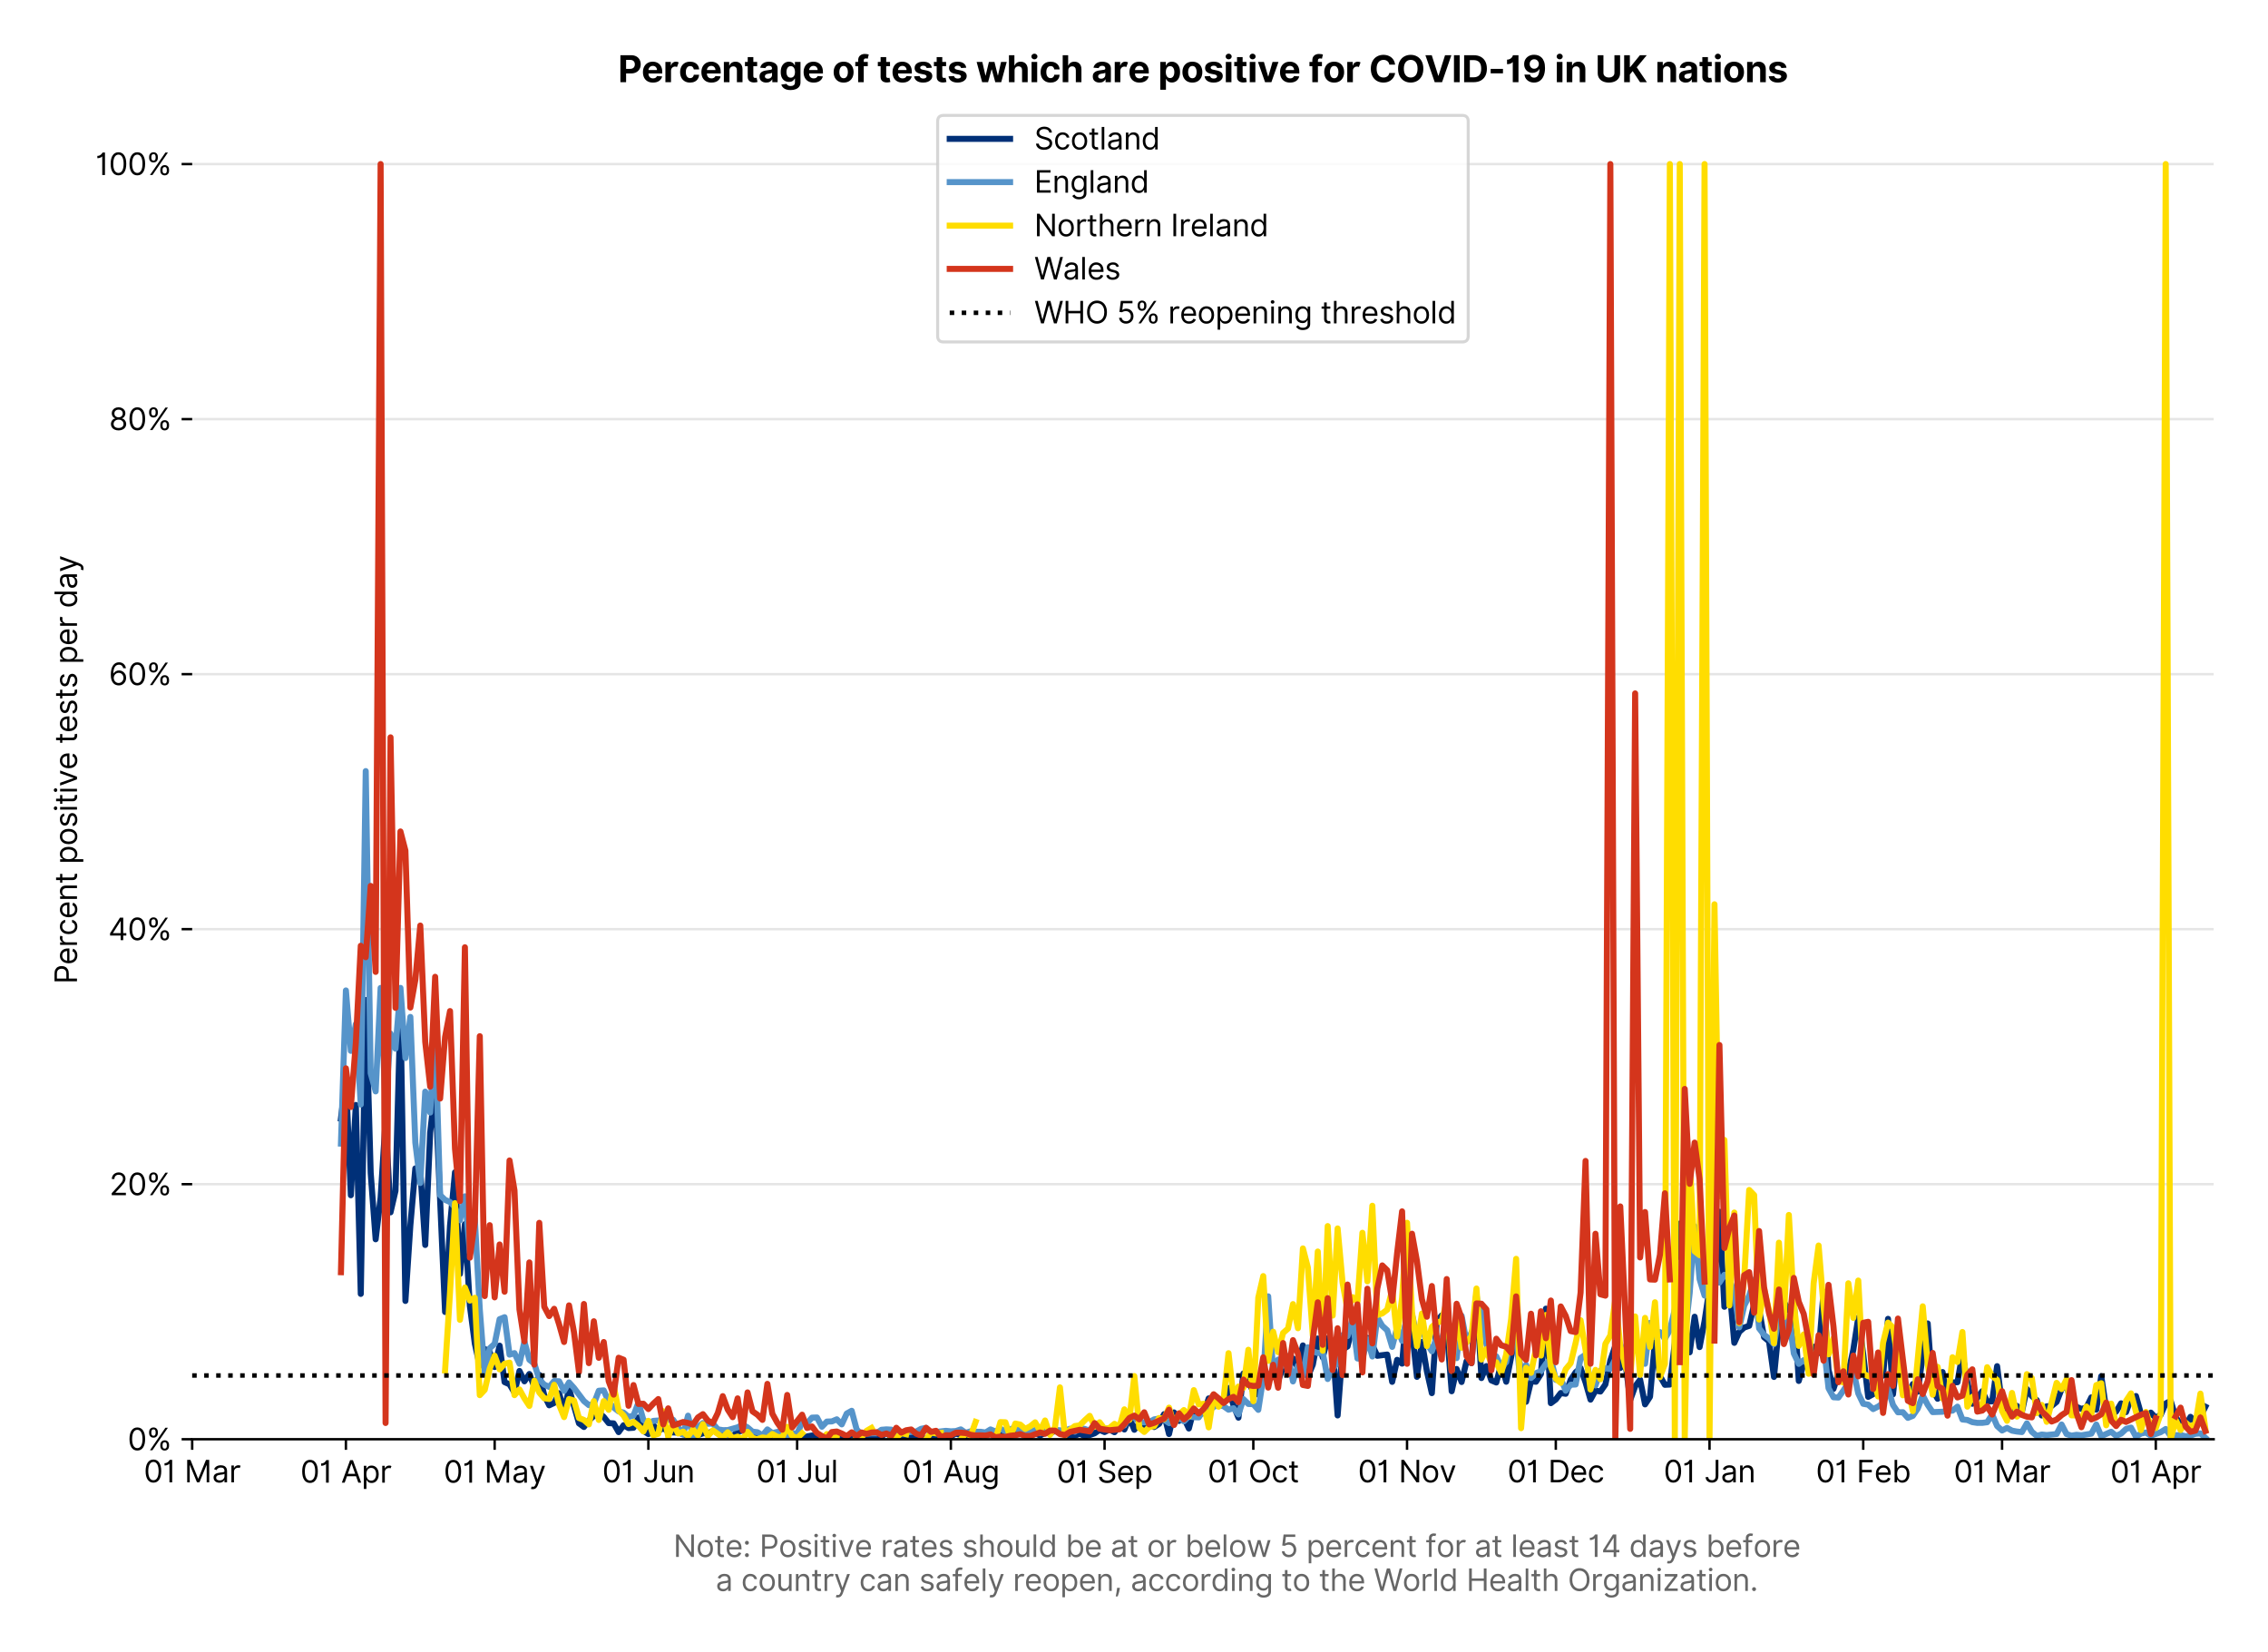 <?xml version="1.0" encoding="utf-8" standalone="no"?>
<!DOCTYPE svg PUBLIC "-//W3C//DTD SVG 1.1//EN"
  "http://www.w3.org/Graphics/SVG/1.1/DTD/svg11.dtd">
<svg version="1.1" viewBox="0 0 751.259 547.145" xmlns="http://www.w3.org/2000/svg" xmlns:xlink="http://www.w3.org/1999/xlink">
 <defs>
  <style type="text/css">*{stroke-linecap:butt;stroke-linejoin:round;}</style>
 </defs>
 <g id="figure_1">
  <g id="patch_1">
   <path d="M 0 547.145 
L 751.259 547.145 
L 751.259 0 
L 0 0 
z
" style="fill:#ffffff;"/>
  </g>
  <g id="axes_1">
   <g id="patch_2">
    <path d="M 63.659 476.745 
L 733.259 476.745 
L 733.259 33.225 
L 63.659 33.225 
z
" style="fill:#ffffff;"/>
   </g>
   <g id="matplotlib.axis_1">
    <g id="xtick_1">
     <g id="line2d_1">
      <defs>
       <path d="M 0 0 
L 0 3.5 
" id="m4668a94817" style="stroke:#000000;stroke-width:0.8;"/>
      </defs>
      <g>
       <use style="stroke:#000000;stroke-width:0.8;" x="63.659" xlink:href="#m4668a94817" y="476.745"/>
      </g>
     </g>
     <g id="text_1">
      <!-- 01 Mar -->
      <g transform="translate(47.623 491.018)scale(0.1 -0.1)">
       <defs>
        <path d="M 2000 -64 
Q 1230 -64 806 561 
Q 382 1186 382 2327 
Q 382 3459 809 4088 
Q 1236 4718 2000 4718 
Q 2764 4718 3191 4088 
Q 3618 3459 3618 2327 
Q 3618 1186 3194 561 
Q 2771 -64 2000 -64 
z
M 2000 436 
Q 2509 436 2791 927 
Q 3073 1418 3073 2327 
Q 3073 3234 2789 3730 
Q 2505 4227 2000 4227 
Q 1496 4227 1211 3730 
Q 927 3234 927 2327 
Q 927 1418 1210 927 
Q 1493 436 2000 436 
z
" id="Inter-Regular-30" transform="scale(0.016)"/>
        <path d="M 1973 4655 
L 1973 0 
L 1409 0 
L 1409 3836 
L 1373 3836 
Q 1341 3773 1209 3692 
Q 1077 3611 868 3551 
Q 659 3491 391 3491 
L 391 3964 
Q 661 3964 859 4061 
Q 1057 4159 1190 4291 
Q 1323 4423 1392 4529 
Q 1461 4636 1473 4655 
L 1973 4655 
z
" id="Inter-Regular-31" transform="scale(0.016)"/>
        <path id="Inter-Regular-20" transform="scale(0.016)"/>
        <path d="M 564 4655 
L 1236 4655 
L 2818 791 
L 2873 791 
L 4455 4655 
L 5127 4655 
L 5127 0 
L 4600 0 
L 4600 3536 
L 4555 3536 
L 3100 0 
L 2591 0 
L 1136 3536 
L 1091 3536 
L 1091 0 
L 564 0 
L 564 4655 
z
" id="Inter-Regular-4d" transform="scale(0.016)"/>
        <path d="M 1518 -82 
Q 1186 -82 916 44 
Q 646 170 486 410 
Q 327 650 327 991 
Q 327 1291 445 1478 
Q 564 1666 761 1773 
Q 959 1880 1199 1933 
Q 1439 1986 1682 2018 
Q 2000 2059 2199 2080 
Q 2398 2102 2490 2154 
Q 2582 2207 2582 2336 
L 2582 2355 
Q 2582 2691 2399 2877 
Q 2216 3064 1846 3064 
Q 1461 3064 1243 2895 
Q 1025 2727 936 2536 
L 427 2718 
Q 564 3036 792 3214 
Q 1021 3393 1292 3464 
Q 1564 3536 1827 3536 
Q 1996 3536 2215 3496 
Q 2434 3457 2640 3334 
Q 2846 3211 2982 2963 
Q 3118 2716 3118 2300 
L 3118 0 
L 2582 0 
L 2582 473 
L 2555 473 
Q 2500 359 2373 229 
Q 2246 100 2034 9 
Q 1823 -82 1518 -82 
z
M 1600 400 
Q 1918 400 2137 525 
Q 2357 650 2469 847 
Q 2582 1045 2582 1264 
L 2582 1755 
Q 2548 1714 2433 1681 
Q 2318 1648 2169 1624 
Q 2021 1600 1881 1583 
Q 1741 1566 1655 1555 
Q 1446 1527 1265 1467 
Q 1084 1407 974 1287 
Q 864 1168 864 964 
Q 864 684 1072 542 
Q 1280 400 1600 400 
z
" id="Inter-Regular-61" transform="scale(0.016)"/>
        <path d="M 491 0 
L 491 3491 
L 1009 3491 
L 1009 2964 
L 1046 2964 
Q 1139 3223 1389 3384 
Q 1639 3545 1955 3545 
Q 2100 3545 2209 3511 
Q 2318 3477 2400 3418 
L 2218 2964 
Q 2161 2993 2085 3010 
Q 2009 3027 1909 3027 
Q 1527 3027 1277 2794 
Q 1027 2561 1027 2209 
L 1027 0 
L 491 0 
z
" id="Inter-Regular-72" transform="scale(0.016)"/>
       </defs>
       <use xlink:href="#Inter-Regular-30"/>
       <use x="62.5" xlink:href="#Inter-Regular-31"/>
       <use x="106.676" xlink:href="#Inter-Regular-20"/>
       <use x="134.801" xlink:href="#Inter-Regular-4d"/>
       <use x="225.994" xlink:href="#Inter-Regular-61"/>
       <use x="282.386" xlink:href="#Inter-Regular-72"/>
      </g>
     </g>
    </g>
    <g id="xtick_2">
     <g id="line2d_2">
      <g>
       <use style="stroke:#000000;stroke-width:0.8;" x="114.577" xlink:href="#m4668a94817" y="476.745"/>
      </g>
     </g>
     <g id="text_2">
      <!-- 01 Apr -->
      <g transform="translate(99.492 491.117)scale(0.1 -0.1)">
       <defs>
        <path d="M 755 0 
L 164 0 
L 1873 4655 
L 2455 4655 
L 4164 0 
L 3573 0 
L 3105 1318 
L 1223 1318 
L 755 0 
z
M 1400 1818 
L 2927 1818 
L 2182 3918 
L 2146 3918 
L 1400 1818 
z
" id="Inter-Regular-41" transform="scale(0.016)"/>
        <path d="M 491 -1309 
L 491 3491 
L 1009 3491 
L 1009 2936 
L 1073 2936 
Q 1132 3027 1237 3169 
Q 1343 3311 1542 3423 
Q 1741 3536 2082 3536 
Q 2523 3536 2859 3315 
Q 3196 3095 3384 2690 
Q 3573 2286 3573 1736 
Q 3573 1182 3384 776 
Q 3196 370 2861 148 
Q 2527 -73 2091 -73 
Q 1755 -73 1552 39 
Q 1350 152 1241 296 
Q 1132 441 1073 536 
L 1027 536 
L 1027 -1309 
L 491 -1309 
z
M 1018 1745 
Q 1018 1152 1276 780 
Q 1534 409 2018 409 
Q 2355 409 2581 587 
Q 2807 766 2921 1069 
Q 3036 1373 3036 1745 
Q 3036 2114 2923 2410 
Q 2811 2707 2585 2881 
Q 2359 3055 2018 3055 
Q 1527 3055 1272 2693 
Q 1018 2332 1018 1745 
z
" id="Inter-Regular-70" transform="scale(0.016)"/>
       </defs>
       <use xlink:href="#Inter-Regular-30"/>
       <use x="62.5" xlink:href="#Inter-Regular-31"/>
       <use x="106.676" xlink:href="#Inter-Regular-20"/>
       <use x="134.801" xlink:href="#Inter-Regular-41"/>
       <use x="202.415" xlink:href="#Inter-Regular-70"/>
       <use x="263.352" xlink:href="#Inter-Regular-72"/>
      </g>
     </g>
    </g>
    <g id="xtick_3">
     <g id="line2d_3">
      <g>
       <use style="stroke:#000000;stroke-width:0.8;" x="163.852" xlink:href="#m4668a94817" y="476.745"/>
      </g>
     </g>
     <g id="text_3">
      <!-- 01 May -->
      <g transform="translate(146.949 491.117)scale(0.1 -0.1)">
       <defs>
        <path d="M 818 -1355 
Q 682 -1355 575 -1333 
Q 468 -1311 427 -1291 
L 564 -818 
Q 857 -893 1053 -814 
Q 1250 -736 1391 -345 
L 1509 -18 
L 218 3491 
L 800 3491 
L 1764 709 
L 1800 709 
L 2764 3491 
L 3346 3491 
L 1846 -564 
Q 1550 -1355 818 -1355 
z
" id="Inter-Regular-79" transform="scale(0.016)"/>
       </defs>
       <use xlink:href="#Inter-Regular-30"/>
       <use x="62.5" xlink:href="#Inter-Regular-31"/>
       <use x="106.676" xlink:href="#Inter-Regular-20"/>
       <use x="134.801" xlink:href="#Inter-Regular-4d"/>
       <use x="225.994" xlink:href="#Inter-Regular-61"/>
       <use x="282.386" xlink:href="#Inter-Regular-79"/>
      </g>
     </g>
    </g>
    <g id="xtick_4">
     <g id="line2d_4">
      <g>
       <use style="stroke:#000000;stroke-width:0.8;" x="214.77" xlink:href="#m4668a94817" y="476.745"/>
      </g>
     </g>
     <g id="text_4">
      <!-- 01 Jun -->
      <g transform="translate(199.485 491.018)scale(0.1 -0.1)">
       <defs>
        <path d="M 2346 4655 
L 2909 4655 
L 2909 1327 
Q 2909 657 2549 296 
Q 2189 -64 1582 -64 
Q 1200 -64 902 76 
Q 605 216 434 475 
Q 264 734 264 1091 
L 818 1091 
Q 818 795 1034 615 
Q 1250 436 1582 436 
Q 1948 436 2147 664 
Q 2346 893 2346 1327 
L 2346 4655 
z
" id="Inter-Regular-4a" transform="scale(0.016)"/>
        <path d="M 2691 1427 
L 2691 3491 
L 3227 3491 
L 3227 0 
L 2691 0 
L 2691 591 
L 2655 591 
Q 2532 325 2273 140 
Q 2014 -45 1618 -45 
Q 1127 -45 809 280 
Q 491 605 491 1273 
L 491 3491 
L 1027 3491 
L 1027 1309 
Q 1027 927 1242 700 
Q 1457 473 1791 473 
Q 1991 473 2199 575 
Q 2407 677 2549 888 
Q 2691 1100 2691 1427 
z
" id="Inter-Regular-75" transform="scale(0.016)"/>
        <path d="M 1027 2100 
L 1027 0 
L 491 0 
L 491 3491 
L 1009 3491 
L 1009 2945 
L 1055 2945 
Q 1177 3211 1427 3373 
Q 1677 3536 2073 3536 
Q 2602 3536 2928 3211 
Q 3255 2886 3255 2218 
L 3255 0 
L 2718 0 
L 2718 2182 
Q 2718 2593 2504 2824 
Q 2291 3055 1918 3055 
Q 1534 3055 1280 2806 
Q 1027 2557 1027 2100 
z
" id="Inter-Regular-6e" transform="scale(0.016)"/>
       </defs>
       <use xlink:href="#Inter-Regular-30"/>
       <use x="62.5" xlink:href="#Inter-Regular-31"/>
       <use x="106.676" xlink:href="#Inter-Regular-20"/>
       <use x="134.801" xlink:href="#Inter-Regular-4a"/>
       <use x="189.063" xlink:href="#Inter-Regular-75"/>
       <use x="247.159" xlink:href="#Inter-Regular-6e"/>
      </g>
     </g>
    </g>
    <g id="xtick_5">
     <g id="line2d_5">
      <g>
       <use style="stroke:#000000;stroke-width:0.8;" x="264.045" xlink:href="#m4668a94817" y="476.745"/>
      </g>
     </g>
     <g id="text_5">
      <!-- 01 Jul -->
      <g transform="translate(250.501 491.018)scale(0.1 -0.1)">
       <defs>
        <path d="M 1027 4655 
L 1027 0 
L 491 0 
L 491 4655 
L 1027 4655 
z
" id="Inter-Regular-6c" transform="scale(0.016)"/>
       </defs>
       <use xlink:href="#Inter-Regular-30"/>
       <use x="62.5" xlink:href="#Inter-Regular-31"/>
       <use x="106.676" xlink:href="#Inter-Regular-20"/>
       <use x="134.801" xlink:href="#Inter-Regular-4a"/>
       <use x="189.063" xlink:href="#Inter-Regular-75"/>
       <use x="247.159" xlink:href="#Inter-Regular-6c"/>
      </g>
     </g>
    </g>
    <g id="xtick_6">
     <g id="line2d_6">
      <g>
       <use style="stroke:#000000;stroke-width:0.8;" x="314.963" xlink:href="#m4668a94817" y="476.745"/>
      </g>
     </g>
     <g id="text_6">
      <!-- 01 Aug -->
      <g transform="translate(298.891 491.117)scale(0.1 -0.1)">
       <defs>
        <path d="M 1900 -1382 
Q 1316 -1382 976 -1169 
Q 636 -957 473 -682 
L 900 -382 
Q 973 -477 1084 -601 
Q 1196 -725 1390 -817 
Q 1584 -909 1900 -909 
Q 2323 -909 2598 -704 
Q 2873 -500 2873 -64 
L 2873 645 
L 2827 645 
Q 2768 550 2660 410 
Q 2552 270 2351 162 
Q 2150 55 1809 55 
Q 1386 55 1051 255 
Q 716 455 521 836 
Q 327 1218 327 1764 
Q 327 2300 516 2699 
Q 705 3098 1041 3317 
Q 1377 3536 1818 3536 
Q 2159 3536 2360 3423 
Q 2561 3311 2669 3169 
Q 2777 3027 2836 2936 
L 2891 2936 
L 2891 3491 
L 3409 3491 
L 3409 -100 
Q 3409 -550 3205 -833 
Q 3002 -1116 2660 -1249 
Q 2318 -1382 1900 -1382 
z
M 1882 536 
Q 2366 536 2624 864 
Q 2882 1193 2882 1773 
Q 2882 2339 2627 2697 
Q 2373 3055 1882 3055 
Q 1541 3055 1315 2882 
Q 1089 2709 976 2418 
Q 864 2127 864 1773 
Q 864 1227 1120 881 
Q 1377 536 1882 536 
z
" id="Inter-Regular-67" transform="scale(0.016)"/>
       </defs>
       <use xlink:href="#Inter-Regular-30"/>
       <use x="62.5" xlink:href="#Inter-Regular-31"/>
       <use x="106.676" xlink:href="#Inter-Regular-20"/>
       <use x="134.801" xlink:href="#Inter-Regular-41"/>
       <use x="202.415" xlink:href="#Inter-Regular-75"/>
       <use x="260.511" xlink:href="#Inter-Regular-67"/>
      </g>
     </g>
    </g>
    <g id="xtick_7">
     <g id="line2d_7">
      <g>
       <use style="stroke:#000000;stroke-width:0.8;" x="365.88" xlink:href="#m4668a94817" y="476.745"/>
      </g>
     </g>
     <g id="text_7">
      <!-- 01 Sep -->
      <g transform="translate(349.993 491.117)scale(0.1 -0.1)">
       <defs>
        <path d="M 3109 3491 
Q 3068 3836 2777 4027 
Q 2486 4218 2064 4218 
Q 1600 4218 1318 3999 
Q 1036 3780 1036 3445 
Q 1036 3195 1189 3042 
Q 1343 2889 1553 2803 
Q 1764 2718 1936 2673 
L 2409 2545 
Q 2591 2498 2815 2414 
Q 3039 2330 3244 2185 
Q 3450 2041 3584 1816 
Q 3718 1591 3718 1264 
Q 3718 886 3521 581 
Q 3325 277 2949 97 
Q 2573 -82 2036 -82 
Q 1286 -82 845 272 
Q 405 627 364 1200 
L 946 1200 
Q 968 936 1124 764 
Q 1280 593 1519 510 
Q 1759 427 2036 427 
Q 2359 427 2616 533 
Q 2873 639 3023 828 
Q 3173 1018 3173 1273 
Q 3173 1505 3043 1650 
Q 2914 1795 2702 1886 
Q 2491 1977 2246 2045 
L 1673 2209 
Q 1127 2366 809 2657 
Q 491 2948 491 3418 
Q 491 3809 703 4101 
Q 916 4393 1276 4555 
Q 1636 4718 2082 4718 
Q 2532 4718 2882 4558 
Q 3232 4398 3437 4120 
Q 3643 3843 3655 3491 
L 3109 3491 
z
" id="Inter-Regular-53" transform="scale(0.016)"/>
        <path d="M 1955 -73 
Q 1450 -73 1085 151 
Q 721 375 524 778 
Q 327 1182 327 1718 
Q 327 2255 524 2665 
Q 721 3075 1074 3305 
Q 1427 3536 1900 3536 
Q 2173 3536 2439 3445 
Q 2705 3355 2923 3151 
Q 3141 2948 3270 2614 
Q 3400 2280 3400 1791 
L 3400 1564 
L 866 1564 
Q 884 1005 1183 707 
Q 1482 409 1955 409 
Q 2271 409 2498 545 
Q 2725 682 2827 955 
L 3346 809 
Q 3223 414 2854 170 
Q 2486 -73 1955 -73 
z
M 866 2027 
L 2855 2027 
Q 2855 2470 2595 2762 
Q 2336 3055 1900 3055 
Q 1593 3055 1368 2911 
Q 1143 2768 1013 2533 
Q 884 2298 866 2027 
z
" id="Inter-Regular-65" transform="scale(0.016)"/>
       </defs>
       <use xlink:href="#Inter-Regular-30"/>
       <use x="62.5" xlink:href="#Inter-Regular-31"/>
       <use x="106.676" xlink:href="#Inter-Regular-20"/>
       <use x="134.801" xlink:href="#Inter-Regular-53"/>
       <use x="198.58" xlink:href="#Inter-Regular-65"/>
       <use x="256.818" xlink:href="#Inter-Regular-70"/>
      </g>
     </g>
    </g>
    <g id="xtick_8">
     <g id="line2d_8">
      <g>
       <use style="stroke:#000000;stroke-width:0.8;" x="415.155" xlink:href="#m4668a94817" y="476.745"/>
      </g>
     </g>
     <g id="text_8">
      <!-- 01 Oct -->
      <g transform="translate(399.999 491.018)scale(0.1 -0.1)">
       <defs>
        <path d="M 4491 2327 
Q 4491 1591 4225 1054 
Q 3959 518 3495 227 
Q 3032 -64 2436 -64 
Q 1841 -64 1377 227 
Q 914 518 648 1054 
Q 382 1591 382 2327 
Q 382 3064 648 3600 
Q 914 4136 1377 4427 
Q 1841 4718 2436 4718 
Q 3032 4718 3495 4427 
Q 3959 4136 4225 3600 
Q 4491 3064 4491 2327 
z
M 3946 2327 
Q 3946 2932 3744 3348 
Q 3543 3764 3201 3977 
Q 2859 4191 2436 4191 
Q 2014 4191 1672 3977 
Q 1330 3764 1128 3348 
Q 927 2932 927 2327 
Q 927 1723 1128 1307 
Q 1330 891 1672 677 
Q 2014 464 2436 464 
Q 2859 464 3201 677 
Q 3543 891 3744 1307 
Q 3946 1723 3946 2327 
z
" id="Inter-Regular-4f" transform="scale(0.016)"/>
        <path d="M 1909 -73 
Q 1418 -73 1063 159 
Q 709 391 518 798 
Q 327 1205 327 1727 
Q 327 2259 524 2667 
Q 721 3075 1074 3305 
Q 1427 3536 1900 3536 
Q 2268 3536 2563 3400 
Q 2859 3264 3047 3018 
Q 3236 2773 3282 2445 
L 2746 2445 
Q 2684 2684 2474 2869 
Q 2264 3055 1909 3055 
Q 1439 3055 1151 2697 
Q 864 2339 864 1745 
Q 864 1139 1148 774 
Q 1432 409 1909 409 
Q 2223 409 2447 570 
Q 2671 732 2746 1018 
L 3282 1018 
Q 3236 709 3058 462 
Q 2880 216 2588 71 
Q 2296 -73 1909 -73 
z
" id="Inter-Regular-63" transform="scale(0.016)"/>
        <path d="M 2009 3491 
L 2009 3036 
L 1264 3036 
L 1264 1000 
Q 1264 773 1331 660 
Q 1398 548 1503 510 
Q 1609 473 1727 473 
Q 1816 473 1873 483 
Q 1930 493 1964 500 
L 2073 18 
Q 2018 -2 1920 -23 
Q 1823 -45 1673 -45 
Q 1446 -45 1228 52 
Q 1011 150 869 350 
Q 727 550 727 855 
L 727 3036 
L 200 3036 
L 200 3491 
L 727 3491 
L 727 4327 
L 1264 4327 
L 1264 3491 
L 2009 3491 
z
" id="Inter-Regular-74" transform="scale(0.016)"/>
       </defs>
       <use xlink:href="#Inter-Regular-30"/>
       <use x="62.5" xlink:href="#Inter-Regular-31"/>
       <use x="106.676" xlink:href="#Inter-Regular-20"/>
       <use x="134.801" xlink:href="#Inter-Regular-4f"/>
       <use x="210.938" xlink:href="#Inter-Regular-63"/>
       <use x="266.761" xlink:href="#Inter-Regular-74"/>
      </g>
     </g>
    </g>
    <g id="xtick_9">
     <g id="line2d_9">
      <g>
       <use style="stroke:#000000;stroke-width:0.8;" x="466.073" xlink:href="#m4668a94817" y="476.745"/>
      </g>
     </g>
     <g id="text_9">
      <!-- 01 Nov -->
      <g transform="translate(449.802 491.018)scale(0.1 -0.1)">
       <defs>
        <path d="M 4255 4655 
L 4255 0 
L 3709 0 
L 1173 3655 
L 1127 3655 
L 1127 0 
L 564 0 
L 564 4655 
L 1109 4655 
L 3655 991 
L 3700 991 
L 3700 4655 
L 4255 4655 
z
" id="Inter-Regular-4e" transform="scale(0.016)"/>
        <path d="M 1909 -73 
Q 1436 -73 1080 152 
Q 725 377 526 781 
Q 327 1186 327 1727 
Q 327 2273 526 2679 
Q 725 3086 1080 3311 
Q 1436 3536 1909 3536 
Q 2382 3536 2737 3311 
Q 3093 3086 3292 2679 
Q 3491 2273 3491 1727 
Q 3491 1186 3292 781 
Q 3093 377 2737 152 
Q 2382 -73 1909 -73 
z
M 1909 409 
Q 2268 409 2500 593 
Q 2732 777 2843 1077 
Q 2955 1377 2955 1727 
Q 2955 2077 2843 2379 
Q 2732 2682 2500 2868 
Q 2268 3055 1909 3055 
Q 1550 3055 1318 2868 
Q 1086 2682 975 2379 
Q 864 2077 864 1727 
Q 864 1377 975 1077 
Q 1086 777 1318 593 
Q 1550 409 1909 409 
z
" id="Inter-Regular-6f" transform="scale(0.016)"/>
        <path d="M 3346 3491 
L 2055 0 
L 1509 0 
L 218 3491 
L 800 3491 
L 1764 709 
L 1800 709 
L 2764 3491 
L 3346 3491 
z
" id="Inter-Regular-76" transform="scale(0.016)"/>
       </defs>
       <use xlink:href="#Inter-Regular-30"/>
       <use x="62.5" xlink:href="#Inter-Regular-31"/>
       <use x="106.676" xlink:href="#Inter-Regular-20"/>
       <use x="134.801" xlink:href="#Inter-Regular-4e"/>
       <use x="210.085" xlink:href="#Inter-Regular-6f"/>
       <use x="269.744" xlink:href="#Inter-Regular-76"/>
      </g>
     </g>
    </g>
    <g id="xtick_10">
     <g id="line2d_10">
      <g>
       <use style="stroke:#000000;stroke-width:0.8;" x="515.348" xlink:href="#m4668a94817" y="476.745"/>
      </g>
     </g>
     <g id="text_10">
      <!-- 01 Dec -->
      <g transform="translate(499.312 491.018)scale(0.1 -0.1)">
       <defs>
        <path d="M 2000 0 
L 564 0 
L 564 4655 
L 2064 4655 
Q 2741 4655 3223 4376 
Q 3705 4098 3961 3578 
Q 4218 3059 4218 2336 
Q 4218 1609 3959 1085 
Q 3700 561 3204 280 
Q 2709 0 2000 0 
z
M 1127 500 
L 1964 500 
Q 2830 500 3251 992 
Q 3673 1484 3673 2336 
Q 3673 3182 3259 3668 
Q 2846 4155 2027 4155 
L 1127 4155 
L 1127 500 
z
" id="Inter-Regular-44" transform="scale(0.016)"/>
       </defs>
       <use xlink:href="#Inter-Regular-30"/>
       <use x="62.5" xlink:href="#Inter-Regular-31"/>
       <use x="106.676" xlink:href="#Inter-Regular-20"/>
       <use x="134.801" xlink:href="#Inter-Regular-44"/>
       <use x="206.676" xlink:href="#Inter-Regular-65"/>
       <use x="264.915" xlink:href="#Inter-Regular-63"/>
      </g>
     </g>
    </g>
    <g id="xtick_11">
     <g id="line2d_11">
      <g>
       <use style="stroke:#000000;stroke-width:0.8;" x="566.266" xlink:href="#m4668a94817" y="476.745"/>
      </g>
     </g>
     <g id="text_11">
      <!-- 01 Jan -->
      <g transform="translate(551.067 491.018)scale(0.1 -0.1)">
       <use xlink:href="#Inter-Regular-30"/>
       <use x="62.5" xlink:href="#Inter-Regular-31"/>
       <use x="106.676" xlink:href="#Inter-Regular-20"/>
       <use x="134.801" xlink:href="#Inter-Regular-4a"/>
       <use x="189.063" xlink:href="#Inter-Regular-61"/>
       <use x="245.455" xlink:href="#Inter-Regular-6e"/>
      </g>
     </g>
    </g>
    <g id="xtick_12">
     <g id="line2d_12">
      <g>
       <use style="stroke:#000000;stroke-width:0.8;" x="617.184" xlink:href="#m4668a94817" y="476.745"/>
      </g>
     </g>
     <g id="text_12">
      <!-- 01 Feb -->
      <g transform="translate(601.495 491.018)scale(0.1 -0.1)">
       <defs>
        <path d="M 564 0 
L 564 4655 
L 3355 4655 
L 3355 4155 
L 1127 4155 
L 1127 2582 
L 3146 2582 
L 3146 2082 
L 1127 2082 
L 1127 0 
L 564 0 
z
" id="Inter-Regular-46" transform="scale(0.016)"/>
        <path d="M 564 0 
L 564 4655 
L 1100 4655 
L 1100 2936 
L 1146 2936 
Q 1205 3027 1310 3169 
Q 1416 3311 1615 3423 
Q 1814 3536 2155 3536 
Q 2596 3536 2932 3315 
Q 3268 3095 3457 2690 
Q 3646 2286 3646 1736 
Q 3646 1182 3457 776 
Q 3268 370 2934 148 
Q 2600 -73 2164 -73 
Q 1827 -73 1625 39 
Q 1423 152 1314 296 
Q 1205 441 1146 536 
L 1082 536 
L 1082 0 
L 564 0 
z
M 1091 1745 
Q 1091 1152 1349 780 
Q 1607 409 2091 409 
Q 2427 409 2653 587 
Q 2880 766 2994 1069 
Q 3109 1373 3109 1745 
Q 3109 2114 2996 2410 
Q 2884 2707 2658 2881 
Q 2432 3055 2091 3055 
Q 1600 3055 1345 2693 
Q 1091 2332 1091 1745 
z
" id="Inter-Regular-62" transform="scale(0.016)"/>
       </defs>
       <use xlink:href="#Inter-Regular-30"/>
       <use x="62.5" xlink:href="#Inter-Regular-31"/>
       <use x="106.676" xlink:href="#Inter-Regular-20"/>
       <use x="134.801" xlink:href="#Inter-Regular-46"/>
       <use x="193.466" xlink:href="#Inter-Regular-65"/>
       <use x="251.705" xlink:href="#Inter-Regular-62"/>
      </g>
     </g>
    </g>
    <g id="xtick_13">
     <g id="line2d_13">
      <g>
       <use style="stroke:#000000;stroke-width:0.8;" x="663.174" xlink:href="#m4668a94817" y="476.745"/>
      </g>
     </g>
     <g id="text_13">
      <!-- 01 Mar -->
      <g transform="translate(647.137 491.018)scale(0.1 -0.1)">
       <use xlink:href="#Inter-Regular-30"/>
       <use x="62.5" xlink:href="#Inter-Regular-31"/>
       <use x="106.676" xlink:href="#Inter-Regular-20"/>
       <use x="134.801" xlink:href="#Inter-Regular-4d"/>
       <use x="225.994" xlink:href="#Inter-Regular-61"/>
       <use x="282.386" xlink:href="#Inter-Regular-72"/>
      </g>
     </g>
    </g>
    <g id="xtick_14">
     <g id="line2d_14">
      <g>
       <use style="stroke:#000000;stroke-width:0.8;" x="714.091" xlink:href="#m4668a94817" y="476.745"/>
      </g>
     </g>
     <g id="text_14">
      <!-- 01 Apr -->
      <g transform="translate(699.006 491.117)scale(0.1 -0.1)">
       <use xlink:href="#Inter-Regular-30"/>
       <use x="62.5" xlink:href="#Inter-Regular-31"/>
       <use x="106.676" xlink:href="#Inter-Regular-20"/>
       <use x="134.801" xlink:href="#Inter-Regular-41"/>
       <use x="202.415" xlink:href="#Inter-Regular-70"/>
       <use x="263.352" xlink:href="#Inter-Regular-72"/>
      </g>
     </g>
    </g>
    <g id="text_15">
     <!--  -->
     <g style="fill:#666666;" transform="translate(398.459 504.55)scale(0.1 -0.1)"/>
     <!--         Note: Positive rates should be at or below 5 percent for at least 14 days before -->
     <g style="fill:#666666;" transform="translate(200.547 515.732)scale(0.1 -0.1)">
      <defs>
       <path d="M 882 -36 
Q 714 -36 593 84 
Q 473 205 473 373 
Q 473 541 593 661 
Q 714 782 882 782 
Q 1050 782 1170 661 
Q 1291 541 1291 373 
Q 1291 205 1170 84 
Q 1050 -36 882 -36 
z
M 882 2524 
Q 714 2524 593 2644 
Q 473 2765 473 2933 
Q 473 3101 593 3221 
Q 714 3342 882 3342 
Q 1050 3342 1170 3221 
Q 1291 3101 1291 2933 
Q 1291 2765 1170 2644 
Q 1050 2524 882 2524 
z
" id="Inter-Regular-3a" transform="scale(0.016)"/>
       <path d="M 564 0 
L 564 4655 
L 2136 4655 
Q 2684 4655 3033 4458 
Q 3382 4261 3550 3927 
Q 3718 3593 3718 3182 
Q 3718 2770 3551 2434 
Q 3384 2098 3036 1899 
Q 2689 1700 2146 1700 
L 1127 1700 
L 1127 0 
L 564 0 
z
M 1127 2200 
L 2127 2200 
Q 2689 2200 2926 2482 
Q 3164 2764 3164 3182 
Q 3164 3602 2925 3878 
Q 2686 4155 2118 4155 
L 1127 4155 
L 1127 2200 
z
" id="Inter-Regular-50" transform="scale(0.016)"/>
       <path d="M 2964 2709 
L 2482 2573 
Q 2411 2755 2245 2914 
Q 2080 3073 1727 3073 
Q 1407 3073 1194 2926 
Q 982 2780 982 2555 
Q 982 2355 1127 2239 
Q 1273 2123 1582 2045 
L 2100 1918 
Q 3027 1691 3027 973 
Q 3027 673 2855 436 
Q 2684 200 2377 63 
Q 2071 -73 1664 -73 
Q 1130 -73 780 159 
Q 430 391 336 836 
L 846 964 
Q 989 400 1655 400 
Q 2030 400 2251 560 
Q 2473 720 2473 945 
Q 2473 1316 1955 1436 
L 1373 1573 
Q 893 1686 669 1926 
Q 446 2166 446 2527 
Q 446 2823 613 3050 
Q 780 3277 1069 3406 
Q 1359 3536 1727 3536 
Q 2246 3536 2542 3309 
Q 2839 3082 2964 2709 
z
" id="Inter-Regular-73" transform="scale(0.016)"/>
       <path d="M 491 0 
L 491 3491 
L 1027 3491 
L 1027 0 
L 491 0 
z
M 764 4073 
Q 607 4073 494 4179 
Q 382 4286 382 4436 
Q 382 4586 494 4693 
Q 607 4800 764 4800 
Q 921 4800 1033 4693 
Q 1146 4586 1146 4436 
Q 1146 4286 1033 4179 
Q 921 4073 764 4073 
z
" id="Inter-Regular-69" transform="scale(0.016)"/>
       <path d="M 1027 2100 
L 1027 0 
L 491 0 
L 491 4655 
L 1027 4655 
L 1027 2945 
L 1073 2945 
Q 1196 3216 1442 3376 
Q 1689 3536 2100 3536 
Q 2636 3536 2963 3213 
Q 3291 2891 3291 2218 
L 3291 0 
L 2755 0 
L 2755 2182 
Q 2755 2598 2540 2826 
Q 2325 3055 1946 3055 
Q 1548 3055 1287 2806 
Q 1027 2557 1027 2100 
z
" id="Inter-Regular-68" transform="scale(0.016)"/>
       <path d="M 1809 -73 
Q 1373 -73 1039 148 
Q 705 370 516 776 
Q 327 1182 327 1736 
Q 327 2286 516 2690 
Q 705 3095 1041 3315 
Q 1377 3536 1818 3536 
Q 2159 3536 2358 3423 
Q 2557 3311 2662 3169 
Q 2768 3027 2827 2936 
L 2873 2936 
L 2873 4655 
L 3409 4655 
L 3409 0 
L 2891 0 
L 2891 536 
L 2827 536 
Q 2768 441 2659 296 
Q 2550 152 2348 39 
Q 2146 -73 1809 -73 
z
M 1882 409 
Q 2366 409 2624 780 
Q 2882 1152 2882 1745 
Q 2882 2332 2627 2693 
Q 2373 3055 1882 3055 
Q 1541 3055 1315 2881 
Q 1089 2707 976 2410 
Q 864 2114 864 1745 
Q 864 1373 978 1069 
Q 1093 766 1319 587 
Q 1546 409 1882 409 
z
" id="Inter-Regular-64" transform="scale(0.016)"/>
       <path d="M 1282 0 
L 218 3491 
L 782 3491 
L 1536 818 
L 1573 818 
L 2318 3491 
L 2891 3491 
L 3627 827 
L 3664 827 
L 4418 3491 
L 4982 3491 
L 3918 0 
L 3391 0 
L 2627 2682 
L 2573 2682 
L 1809 0 
L 1282 0 
z
" id="Inter-Regular-77" transform="scale(0.016)"/>
       <path d="M 1936 -64 
Q 1536 -64 1216 95 
Q 896 255 702 532 
Q 509 809 491 1164 
L 1036 1164 
Q 1068 848 1324 642 
Q 1580 436 1936 436 
Q 2223 436 2447 570 
Q 2671 705 2799 940 
Q 2927 1175 2927 1473 
Q 2927 1777 2794 2017 
Q 2661 2257 2429 2395 
Q 2198 2534 1900 2536 
Q 1686 2539 1461 2472 
Q 1236 2405 1091 2300 
L 564 2364 
L 846 4655 
L 3264 4655 
L 3264 4155 
L 1318 4155 
L 1155 2782 
L 1182 2782 
Q 1325 2895 1541 2970 
Q 1757 3045 1991 3045 
Q 2418 3045 2753 2842 
Q 3089 2639 3281 2286 
Q 3473 1934 3473 1482 
Q 3473 1036 3274 687 
Q 3075 339 2727 137 
Q 2380 -64 1936 -64 
z
" id="Inter-Regular-35" transform="scale(0.016)"/>
       <path d="M 2046 3491 
L 2046 3036 
L 1264 3036 
L 1264 0 
L 727 0 
L 727 3036 
L 164 3036 
L 164 3491 
L 727 3491 
L 727 3973 
Q 727 4273 868 4473 
Q 1009 4673 1234 4773 
Q 1459 4873 1709 4873 
Q 1907 4873 2032 4841 
Q 2157 4809 2218 4782 
L 2064 4318 
Q 2023 4332 1951 4352 
Q 1880 4373 1764 4373 
Q 1498 4373 1381 4239 
Q 1264 4105 1264 3845 
L 1264 3491 
L 2046 3491 
z
" id="Inter-Regular-66" transform="scale(0.016)"/>
       <path d="M 373 955 
L 373 1418 
L 2418 4655 
L 3100 4655 
L 3100 1455 
L 3736 1455 
L 3736 955 
L 3100 955 
L 3100 0 
L 2564 0 
L 2564 955 
L 373 955 
z
M 2564 1455 
L 2564 3936 
L 2527 3936 
L 982 1491 
L 982 1455 
L 2564 1455 
z
" id="Inter-Regular-34" transform="scale(0.016)"/>
      </defs>
      <use xlink:href="#Inter-Regular-20"/>
      <use x="28.125" xlink:href="#Inter-Regular-20"/>
      <use x="56.25" xlink:href="#Inter-Regular-20"/>
      <use x="84.375" xlink:href="#Inter-Regular-20"/>
      <use x="112.5" xlink:href="#Inter-Regular-20"/>
      <use x="140.625" xlink:href="#Inter-Regular-20"/>
      <use x="168.75" xlink:href="#Inter-Regular-20"/>
      <use x="196.875" xlink:href="#Inter-Regular-20"/>
      <use x="225" xlink:href="#Inter-Regular-4e"/>
      <use x="300.284" xlink:href="#Inter-Regular-6f"/>
      <use x="359.943" xlink:href="#Inter-Regular-74"/>
      <use x="396.307" xlink:href="#Inter-Regular-65"/>
      <use x="454.546" xlink:href="#Inter-Regular-3a"/>
      <use x="482.102" xlink:href="#Inter-Regular-20"/>
      <use x="510.227" xlink:href="#Inter-Regular-50"/>
      <use x="573.722" xlink:href="#Inter-Regular-6f"/>
      <use x="633.381" xlink:href="#Inter-Regular-73"/>
      <use x="685.653" xlink:href="#Inter-Regular-69"/>
      <use x="709.375" xlink:href="#Inter-Regular-74"/>
      <use x="745.739" xlink:href="#Inter-Regular-69"/>
      <use x="769.46" xlink:href="#Inter-Regular-76"/>
      <use x="825.142" xlink:href="#Inter-Regular-65"/>
      <use x="883.381" xlink:href="#Inter-Regular-20"/>
      <use x="911.506" xlink:href="#Inter-Regular-72"/>
      <use x="949.858" xlink:href="#Inter-Regular-61"/>
      <use x="1006.25" xlink:href="#Inter-Regular-74"/>
      <use x="1042.614" xlink:href="#Inter-Regular-65"/>
      <use x="1100.852" xlink:href="#Inter-Regular-73"/>
      <use x="1153.125" xlink:href="#Inter-Regular-20"/>
      <use x="1181.25" xlink:href="#Inter-Regular-73"/>
      <use x="1233.523" xlink:href="#Inter-Regular-68"/>
      <use x="1292.614" xlink:href="#Inter-Regular-6f"/>
      <use x="1352.273" xlink:href="#Inter-Regular-75"/>
      <use x="1410.37" xlink:href="#Inter-Regular-6c"/>
      <use x="1434.091" xlink:href="#Inter-Regular-64"/>
      <use x="1496.165" xlink:href="#Inter-Regular-20"/>
      <use x="1524.29" xlink:href="#Inter-Regular-62"/>
      <use x="1586.364" xlink:href="#Inter-Regular-65"/>
      <use x="1644.603" xlink:href="#Inter-Regular-20"/>
      <use x="1672.728" xlink:href="#Inter-Regular-61"/>
      <use x="1729.12" xlink:href="#Inter-Regular-74"/>
      <use x="1765.483" xlink:href="#Inter-Regular-20"/>
      <use x="1793.608" xlink:href="#Inter-Regular-6f"/>
      <use x="1853.267" xlink:href="#Inter-Regular-72"/>
      <use x="1891.62" xlink:href="#Inter-Regular-20"/>
      <use x="1919.745" xlink:href="#Inter-Regular-62"/>
      <use x="1981.818" xlink:href="#Inter-Regular-65"/>
      <use x="2040.057" xlink:href="#Inter-Regular-6c"/>
      <use x="2063.779" xlink:href="#Inter-Regular-6f"/>
      <use x="2123.438" xlink:href="#Inter-Regular-77"/>
      <use x="2204.688" xlink:href="#Inter-Regular-20"/>
      <use x="2232.813" xlink:href="#Inter-Regular-35"/>
      <use x="2293.608" xlink:href="#Inter-Regular-20"/>
      <use x="2321.733" xlink:href="#Inter-Regular-70"/>
      <use x="2382.671" xlink:href="#Inter-Regular-65"/>
      <use x="2440.909" xlink:href="#Inter-Regular-72"/>
      <use x="2479.262" xlink:href="#Inter-Regular-63"/>
      <use x="2535.086" xlink:href="#Inter-Regular-65"/>
      <use x="2593.324" xlink:href="#Inter-Regular-6e"/>
      <use x="2651.847" xlink:href="#Inter-Regular-74"/>
      <use x="2688.211" xlink:href="#Inter-Regular-20"/>
      <use x="2716.336" xlink:href="#Inter-Regular-66"/>
      <use x="2752.415" xlink:href="#Inter-Regular-6f"/>
      <use x="2812.074" xlink:href="#Inter-Regular-72"/>
      <use x="2850.427" xlink:href="#Inter-Regular-20"/>
      <use x="2878.552" xlink:href="#Inter-Regular-61"/>
      <use x="2934.944" xlink:href="#Inter-Regular-74"/>
      <use x="2971.307" xlink:href="#Inter-Regular-20"/>
      <use x="2999.432" xlink:href="#Inter-Regular-6c"/>
      <use x="3023.154" xlink:href="#Inter-Regular-65"/>
      <use x="3081.393" xlink:href="#Inter-Regular-61"/>
      <use x="3137.785" xlink:href="#Inter-Regular-73"/>
      <use x="3190.057" xlink:href="#Inter-Regular-74"/>
      <use x="3226.421" xlink:href="#Inter-Regular-20"/>
      <use x="3254.546" xlink:href="#Inter-Regular-31"/>
      <use x="3298.722" xlink:href="#Inter-Regular-34"/>
      <use x="3362.927" xlink:href="#Inter-Regular-20"/>
      <use x="3391.052" xlink:href="#Inter-Regular-64"/>
      <use x="3453.126" xlink:href="#Inter-Regular-61"/>
      <use x="3509.518" xlink:href="#Inter-Regular-79"/>
      <use x="3565.199" xlink:href="#Inter-Regular-73"/>
      <use x="3617.472" xlink:href="#Inter-Regular-20"/>
      <use x="3645.597" xlink:href="#Inter-Regular-62"/>
      <use x="3707.671" xlink:href="#Inter-Regular-65"/>
      <use x="3765.91" xlink:href="#Inter-Regular-66"/>
      <use x="3801.989" xlink:href="#Inter-Regular-6f"/>
      <use x="3861.648" xlink:href="#Inter-Regular-72"/>
      <use x="3900.001" xlink:href="#Inter-Regular-65"/>
     </g>
     <!--         a country can safely reopen, according to the World Health Organization. -->
     <g style="fill:#666666;" transform="translate(214.55 526.986)scale(0.1 -0.1)">
      <defs>
       <path d="M 1291 636 
L 1255 391 
Q 1216 132 1137 -163 
Q 1059 -459 975 -720 
Q 891 -982 836 -1136 
L 427 -1136 
Q 457 -991 504 -752 
Q 552 -514 601 -219 
Q 650 75 682 382 
L 709 636 
L 1291 636 
z
" id="Inter-Regular-2c" transform="scale(0.016)"/>
       <path d="M 1409 0 
L 136 4655 
L 709 4655 
L 1682 864 
L 1727 864 
L 2718 4655 
L 3355 4655 
L 4346 864 
L 4391 864 
L 5364 4655 
L 5936 4655 
L 4664 0 
L 4082 0 
L 3055 3709 
L 3018 3709 
L 1991 0 
L 1409 0 
z
" id="Inter-Regular-57" transform="scale(0.016)"/>
       <path d="M 564 0 
L 564 4655 
L 1127 4655 
L 1127 2582 
L 3609 2582 
L 3609 4655 
L 4173 4655 
L 4173 0 
L 3609 0 
L 3609 2082 
L 1127 2082 
L 1127 0 
L 564 0 
z
" id="Inter-Regular-48" transform="scale(0.016)"/>
       <path d="M 391 0 
L 391 409 
L 2373 2955 
L 2373 2991 
L 455 2991 
L 455 3491 
L 3064 3491 
L 3064 3064 
L 1136 536 
L 1136 500 
L 3127 500 
L 3127 0 
L 391 0 
z
" id="Inter-Regular-7a" transform="scale(0.016)"/>
       <path d="M 882 -36 
Q 714 -36 593 84 
Q 473 205 473 373 
Q 473 541 593 661 
Q 714 782 882 782 
Q 1050 782 1170 661 
Q 1291 541 1291 373 
Q 1291 205 1170 84 
Q 1050 -36 882 -36 
z
" id="Inter-Regular-2e" transform="scale(0.016)"/>
      </defs>
      <use xlink:href="#Inter-Regular-20"/>
      <use x="28.125" xlink:href="#Inter-Regular-20"/>
      <use x="56.25" xlink:href="#Inter-Regular-20"/>
      <use x="84.375" xlink:href="#Inter-Regular-20"/>
      <use x="112.5" xlink:href="#Inter-Regular-20"/>
      <use x="140.625" xlink:href="#Inter-Regular-20"/>
      <use x="168.75" xlink:href="#Inter-Regular-20"/>
      <use x="196.875" xlink:href="#Inter-Regular-20"/>
      <use x="225" xlink:href="#Inter-Regular-61"/>
      <use x="281.392" xlink:href="#Inter-Regular-20"/>
      <use x="309.517" xlink:href="#Inter-Regular-63"/>
      <use x="365.341" xlink:href="#Inter-Regular-6f"/>
      <use x="425" xlink:href="#Inter-Regular-75"/>
      <use x="483.097" xlink:href="#Inter-Regular-6e"/>
      <use x="541.619" xlink:href="#Inter-Regular-74"/>
      <use x="577.983" xlink:href="#Inter-Regular-72"/>
      <use x="616.335" xlink:href="#Inter-Regular-79"/>
      <use x="672.017" xlink:href="#Inter-Regular-20"/>
      <use x="700.142" xlink:href="#Inter-Regular-63"/>
      <use x="755.966" xlink:href="#Inter-Regular-61"/>
      <use x="812.358" xlink:href="#Inter-Regular-6e"/>
      <use x="870.881" xlink:href="#Inter-Regular-20"/>
      <use x="899.006" xlink:href="#Inter-Regular-73"/>
      <use x="951.279" xlink:href="#Inter-Regular-61"/>
      <use x="1007.671" xlink:href="#Inter-Regular-66"/>
      <use x="1043.75" xlink:href="#Inter-Regular-65"/>
      <use x="1101.989" xlink:href="#Inter-Regular-6c"/>
      <use x="1125.71" xlink:href="#Inter-Regular-79"/>
      <use x="1181.392" xlink:href="#Inter-Regular-20"/>
      <use x="1209.517" xlink:href="#Inter-Regular-72"/>
      <use x="1247.869" xlink:href="#Inter-Regular-65"/>
      <use x="1306.108" xlink:href="#Inter-Regular-6f"/>
      <use x="1365.767" xlink:href="#Inter-Regular-70"/>
      <use x="1426.705" xlink:href="#Inter-Regular-65"/>
      <use x="1484.943" xlink:href="#Inter-Regular-6e"/>
      <use x="1543.466" xlink:href="#Inter-Regular-2c"/>
      <use x="1571.449" xlink:href="#Inter-Regular-20"/>
      <use x="1599.574" xlink:href="#Inter-Regular-61"/>
      <use x="1655.966" xlink:href="#Inter-Regular-63"/>
      <use x="1711.79" xlink:href="#Inter-Regular-63"/>
      <use x="1767.614" xlink:href="#Inter-Regular-6f"/>
      <use x="1827.273" xlink:href="#Inter-Regular-72"/>
      <use x="1865.625" xlink:href="#Inter-Regular-64"/>
      <use x="1927.699" xlink:href="#Inter-Regular-69"/>
      <use x="1951.421" xlink:href="#Inter-Regular-6e"/>
      <use x="2009.943" xlink:href="#Inter-Regular-67"/>
      <use x="2070.881" xlink:href="#Inter-Regular-20"/>
      <use x="2099.006" xlink:href="#Inter-Regular-74"/>
      <use x="2135.37" xlink:href="#Inter-Regular-6f"/>
      <use x="2195.029" xlink:href="#Inter-Regular-20"/>
      <use x="2223.154" xlink:href="#Inter-Regular-74"/>
      <use x="2259.517" xlink:href="#Inter-Regular-68"/>
      <use x="2318.608" xlink:href="#Inter-Regular-65"/>
      <use x="2376.847" xlink:href="#Inter-Regular-20"/>
      <use x="2404.972" xlink:href="#Inter-Regular-57"/>
      <use x="2499.858" xlink:href="#Inter-Regular-6f"/>
      <use x="2559.517" xlink:href="#Inter-Regular-72"/>
      <use x="2597.87" xlink:href="#Inter-Regular-6c"/>
      <use x="2621.591" xlink:href="#Inter-Regular-64"/>
      <use x="2683.665" xlink:href="#Inter-Regular-20"/>
      <use x="2711.79" xlink:href="#Inter-Regular-48"/>
      <use x="2785.796" xlink:href="#Inter-Regular-65"/>
      <use x="2844.035" xlink:href="#Inter-Regular-61"/>
      <use x="2900.427" xlink:href="#Inter-Regular-6c"/>
      <use x="2924.148" xlink:href="#Inter-Regular-74"/>
      <use x="2960.512" xlink:href="#Inter-Regular-68"/>
      <use x="3019.603" xlink:href="#Inter-Regular-20"/>
      <use x="3047.728" xlink:href="#Inter-Regular-4f"/>
      <use x="3123.864" xlink:href="#Inter-Regular-72"/>
      <use x="3162.216" xlink:href="#Inter-Regular-67"/>
      <use x="3223.154" xlink:href="#Inter-Regular-61"/>
      <use x="3279.546" xlink:href="#Inter-Regular-6e"/>
      <use x="3338.069" xlink:href="#Inter-Regular-69"/>
      <use x="3361.79" xlink:href="#Inter-Regular-7a"/>
      <use x="3415.91" xlink:href="#Inter-Regular-61"/>
      <use x="3472.302" xlink:href="#Inter-Regular-74"/>
      <use x="3508.665" xlink:href="#Inter-Regular-69"/>
      <use x="3532.387" xlink:href="#Inter-Regular-6f"/>
      <use x="3592.046" xlink:href="#Inter-Regular-6e"/>
      <use x="3650.569" xlink:href="#Inter-Regular-2e"/>
     </g>
    </g>
   </g>
   <g id="matplotlib.axis_2">
    <g id="ytick_1">
     <g id="line2d_15">
      <path clip-path="url(#pbc569f2804)" d="M 63.659 476.745 
L 733.259 476.745 
" style="fill:none;stroke:#e5e5e5;stroke-linecap:square;stroke-width:0.8;"/>
     </g>
     <g id="line2d_16">
      <defs>
       <path d="M 0 0 
L -3.5 0 
" id="m2ebc1c2e2c" style="stroke:#000000;stroke-width:0.8;"/>
      </defs>
      <g>
       <use style="stroke:#000000;stroke-width:0.8;" x="63.659" xlink:href="#m2ebc1c2e2c" y="476.745"/>
      </g>
     </g>
     <g id="text_16">
      <!-- 0% -->
      <g transform="translate(42.284 480.382)scale(0.1 -0.1)">
       <defs>
        <path d="M 2855 873 
L 2855 1118 
Q 2855 1373 2960 1585 
Q 3066 1798 3269 1926 
Q 3473 2055 3764 2055 
Q 4059 2055 4259 1926 
Q 4459 1798 4561 1585 
Q 4664 1373 4664 1118 
L 4664 873 
Q 4664 618 4560 405 
Q 4457 193 4256 64 
Q 4055 -64 3764 -64 
Q 3468 -64 3266 64 
Q 3064 193 2959 405 
Q 2855 618 2855 873 
z
M 536 3536 
L 536 3782 
Q 536 4036 642 4248 
Q 748 4461 951 4589 
Q 1155 4718 1446 4718 
Q 1741 4718 1941 4589 
Q 2141 4461 2243 4248 
Q 2346 4036 2346 3782 
L 2346 3536 
Q 2346 3282 2242 3069 
Q 2139 2857 1937 2728 
Q 1736 2600 1446 2600 
Q 1150 2600 948 2728 
Q 746 2857 641 3069 
Q 536 3282 536 3536 
z
M 709 0 
L 3909 4655 
L 4427 4655 
L 1227 0 
L 709 0 
z
M 3318 1118 
L 3318 873 
Q 3318 661 3418 494 
Q 3518 327 3764 327 
Q 4002 327 4101 494 
Q 4200 661 4200 873 
L 4200 1118 
Q 4200 1330 4104 1497 
Q 4009 1664 3764 1664 
Q 3525 1664 3421 1497 
Q 3318 1330 3318 1118 
z
M 1000 3782 
L 1000 3536 
Q 1000 3325 1100 3158 
Q 1200 2991 1446 2991 
Q 1684 2991 1783 3158 
Q 1882 3325 1882 3536 
L 1882 3782 
Q 1882 3993 1786 4160 
Q 1691 4327 1446 4327 
Q 1207 4327 1103 4160 
Q 1000 3993 1000 3782 
z
" id="Inter-Regular-25" transform="scale(0.016)"/>
       </defs>
       <use xlink:href="#Inter-Regular-30"/>
       <use x="62.5" xlink:href="#Inter-Regular-25"/>
      </g>
     </g>
    </g>
    <g id="ytick_2">
     <g id="line2d_17">
      <path clip-path="url(#pbc569f2804)" d="M 63.659 392.265 
L 733.259 392.265 
" style="fill:none;stroke:#e5e5e5;stroke-linecap:square;stroke-width:0.8;"/>
     </g>
     <g id="line2d_18">
      <g>
       <use style="stroke:#000000;stroke-width:0.8;" x="63.659" xlink:href="#m2ebc1c2e2c" y="392.265"/>
      </g>
     </g>
     <g id="text_17">
      <!-- 20% -->
      <g transform="translate(36.233 395.902)scale(0.1 -0.1)">
       <defs>
        <path d="M 482 0 
L 482 409 
L 2018 2091 
Q 2289 2386 2464 2605 
Q 2639 2825 2724 3019 
Q 2809 3214 2809 3427 
Q 2809 3795 2553 4011 
Q 2298 4227 1918 4227 
Q 1514 4227 1275 3985 
Q 1036 3743 1036 3345 
L 500 3345 
Q 500 3755 688 4064 
Q 877 4373 1203 4545 
Q 1530 4718 1936 4718 
Q 2346 4718 2661 4545 
Q 2977 4373 3156 4079 
Q 3336 3786 3336 3427 
Q 3336 3170 3244 2926 
Q 3152 2682 2926 2383 
Q 2700 2084 2300 1655 
L 1255 536 
L 1255 500 
L 3418 500 
L 3418 0 
L 482 0 
z
" id="Inter-Regular-32" transform="scale(0.016)"/>
       </defs>
       <use xlink:href="#Inter-Regular-32"/>
       <use x="60.511" xlink:href="#Inter-Regular-30"/>
       <use x="123.011" xlink:href="#Inter-Regular-25"/>
      </g>
     </g>
    </g>
    <g id="ytick_3">
     <g id="line2d_19">
      <path clip-path="url(#pbc569f2804)" d="M 63.659 307.785 
L 733.259 307.785 
" style="fill:none;stroke:#e5e5e5;stroke-linecap:square;stroke-width:0.8;"/>
     </g>
     <g id="line2d_20">
      <g>
       <use style="stroke:#000000;stroke-width:0.8;" x="63.659" xlink:href="#m2ebc1c2e2c" y="307.785"/>
      </g>
     </g>
     <g id="text_18">
      <!-- 40% -->
      <g transform="translate(35.864 311.422)scale(0.1 -0.1)">
       <use xlink:href="#Inter-Regular-34"/>
       <use x="64.205" xlink:href="#Inter-Regular-30"/>
       <use x="126.705" xlink:href="#Inter-Regular-25"/>
      </g>
     </g>
    </g>
    <g id="ytick_4">
     <g id="line2d_21">
      <path clip-path="url(#pbc569f2804)" d="M 63.659 223.305 
L 733.259 223.305 
" style="fill:none;stroke:#e5e5e5;stroke-linecap:square;stroke-width:0.8;"/>
     </g>
     <g id="line2d_22">
      <g>
       <use style="stroke:#000000;stroke-width:0.8;" x="63.659" xlink:href="#m2ebc1c2e2c" y="223.305"/>
      </g>
     </g>
     <g id="text_19">
      <!-- 60% -->
      <g transform="translate(36.048 226.942)scale(0.1 -0.1)">
       <defs>
        <path d="M 2027 -64 
Q 1741 -59 1454 45 
Q 1168 150 932 399 
Q 696 648 552 1074 
Q 409 1500 409 2145 
Q 409 3386 861 4056 
Q 1314 4727 2100 4727 
Q 2686 4727 3073 4384 
Q 3461 4041 3546 3491 
L 2991 3491 
Q 2914 3811 2691 4019 
Q 2468 4227 2100 4227 
Q 1559 4227 1249 3755 
Q 939 3284 936 2427 
L 973 2427 
Q 1164 2716 1461 2880 
Q 1759 3045 2118 3045 
Q 2518 3045 2850 2846 
Q 3182 2648 3382 2299 
Q 3582 1950 3582 1500 
Q 3582 1068 3389 710 
Q 3196 352 2847 142 
Q 2498 -68 2027 -64 
z
M 2027 436 
Q 2314 436 2542 579 
Q 2771 723 2903 964 
Q 3036 1205 3036 1500 
Q 3036 1789 2908 2026 
Q 2780 2264 2556 2404 
Q 2332 2545 2046 2545 
Q 1757 2545 1525 2397 
Q 1293 2250 1157 2010 
Q 1021 1770 1018 1491 
Q 1018 1214 1149 973 
Q 1280 732 1508 584 
Q 1736 436 2027 436 
z
" id="Inter-Regular-36" transform="scale(0.016)"/>
       </defs>
       <use xlink:href="#Inter-Regular-36"/>
       <use x="62.358" xlink:href="#Inter-Regular-30"/>
       <use x="124.858" xlink:href="#Inter-Regular-25"/>
      </g>
     </g>
    </g>
    <g id="ytick_5">
     <g id="line2d_23">
      <path clip-path="url(#pbc569f2804)" d="M 63.659 138.825 
L 733.259 138.825 
" style="fill:none;stroke:#e5e5e5;stroke-linecap:square;stroke-width:0.8;"/>
     </g>
     <g id="line2d_24">
      <g>
       <use style="stroke:#000000;stroke-width:0.8;" x="63.659" xlink:href="#m2ebc1c2e2c" y="138.825"/>
      </g>
     </g>
     <g id="text_20">
      <!-- 80% -->
      <g transform="translate(36.119 142.462)scale(0.1 -0.1)">
       <defs>
        <path d="M 1973 -64 
Q 1505 -64 1147 103 
Q 789 270 589 564 
Q 389 859 391 1236 
Q 389 1532 507 1783 
Q 625 2034 830 2203 
Q 1036 2373 1291 2418 
L 1291 2445 
Q 957 2532 759 2821 
Q 561 3111 564 3482 
Q 561 3836 743 4115 
Q 925 4395 1244 4556 
Q 1564 4718 1973 4718 
Q 2377 4718 2695 4556 
Q 3014 4395 3197 4115 
Q 3380 3836 3382 3482 
Q 3380 3111 3181 2821 
Q 2982 2532 2655 2445 
L 2655 2418 
Q 2907 2373 3109 2203 
Q 3311 2034 3431 1783 
Q 3552 1532 3555 1236 
Q 3552 859 3351 564 
Q 3150 270 2794 103 
Q 2439 -64 1973 -64 
z
M 1973 436 
Q 2446 436 2722 662 
Q 2998 889 3000 1264 
Q 2998 1527 2864 1729 
Q 2730 1932 2499 2048 
Q 2268 2164 1973 2164 
Q 1675 2164 1442 2048 
Q 1209 1932 1076 1729 
Q 943 1527 946 1264 
Q 943 889 1218 662 
Q 1493 436 1973 436 
z
M 1973 2645 
Q 2348 2645 2591 2864 
Q 2834 3084 2836 3445 
Q 2834 3800 2596 4013 
Q 2359 4227 1973 4227 
Q 1582 4227 1344 4013 
Q 1107 3800 1109 3445 
Q 1107 3084 1349 2864 
Q 1591 2645 1973 2645 
z
" id="Inter-Regular-38" transform="scale(0.016)"/>
       </defs>
       <use xlink:href="#Inter-Regular-38"/>
       <use x="61.648" xlink:href="#Inter-Regular-30"/>
       <use x="124.148" xlink:href="#Inter-Regular-25"/>
      </g>
     </g>
    </g>
    <g id="ytick_6">
     <g id="line2d_25">
      <path clip-path="url(#pbc569f2804)" d="M 63.659 54.345 
L 733.259 54.345 
" style="fill:none;stroke:#e5e5e5;stroke-linecap:square;stroke-width:0.8;"/>
     </g>
     <g id="line2d_26">
      <g>
       <use style="stroke:#000000;stroke-width:0.8;" x="63.659" xlink:href="#m2ebc1c2e2c" y="54.345"/>
      </g>
     </g>
     <g id="text_21">
      <!-- 100% -->
      <g transform="translate(31.617 57.982)scale(0.1 -0.1)">
       <use xlink:href="#Inter-Regular-31"/>
       <use x="44.176" xlink:href="#Inter-Regular-30"/>
       <use x="106.676" xlink:href="#Inter-Regular-30"/>
       <use x="169.176" xlink:href="#Inter-Regular-25"/>
      </g>
     </g>
    </g>
    <g id="text_22">
     <!-- Percent positive tests per day -->
     <g transform="translate(25.5 325.952)rotate(-90)scale(0.1 -0.1)">
      <use xlink:href="#Inter-Regular-50"/>
      <use x="63.494" xlink:href="#Inter-Regular-65"/>
      <use x="121.733" xlink:href="#Inter-Regular-72"/>
      <use x="160.085" xlink:href="#Inter-Regular-63"/>
      <use x="215.909" xlink:href="#Inter-Regular-65"/>
      <use x="274.148" xlink:href="#Inter-Regular-6e"/>
      <use x="332.671" xlink:href="#Inter-Regular-74"/>
      <use x="369.034" xlink:href="#Inter-Regular-20"/>
      <use x="397.159" xlink:href="#Inter-Regular-70"/>
      <use x="458.097" xlink:href="#Inter-Regular-6f"/>
      <use x="517.756" xlink:href="#Inter-Regular-73"/>
      <use x="570.029" xlink:href="#Inter-Regular-69"/>
      <use x="593.75" xlink:href="#Inter-Regular-74"/>
      <use x="630.114" xlink:href="#Inter-Regular-69"/>
      <use x="653.835" xlink:href="#Inter-Regular-76"/>
      <use x="709.517" xlink:href="#Inter-Regular-65"/>
      <use x="767.756" xlink:href="#Inter-Regular-20"/>
      <use x="795.881" xlink:href="#Inter-Regular-74"/>
      <use x="832.244" xlink:href="#Inter-Regular-65"/>
      <use x="890.483" xlink:href="#Inter-Regular-73"/>
      <use x="942.756" xlink:href="#Inter-Regular-74"/>
      <use x="979.119" xlink:href="#Inter-Regular-73"/>
      <use x="1031.392" xlink:href="#Inter-Regular-20"/>
      <use x="1059.517" xlink:href="#Inter-Regular-70"/>
      <use x="1120.455" xlink:href="#Inter-Regular-65"/>
      <use x="1178.693" xlink:href="#Inter-Regular-72"/>
      <use x="1217.046" xlink:href="#Inter-Regular-20"/>
      <use x="1245.171" xlink:href="#Inter-Regular-64"/>
      <use x="1307.245" xlink:href="#Inter-Regular-61"/>
      <use x="1363.637" xlink:href="#Inter-Regular-79"/>
     </g>
    </g>
   </g>
   <g id="line2d_27">
    <path clip-path="url(#pbc569f2804)" d="M 112.935 370.527 
L 114.577 356.977 
L 116.22 395.919 
L 117.862 366.011 
L 119.505 428.599 
L 121.147 331.243 
L 122.79 388.529 
L 124.432 410.506 
L 126.075 396.741 
L 127.717 371.078 
L 129.36 401.578 
L 131.002 394.459 
L 132.645 334.621 
L 134.287 430.928 
L 135.93 405.858 
L 137.572 387.02 
L 139.215 387.845 
L 140.857 412.389 
L 142.5 375.161 
L 144.142 360.363 
L 147.427 434.581 
L 149.07 405.958 
L 150.712 388.308 
L 152.355 421.996 
L 153.997 405.473 
L 155.64 432.529 
L 157.282 445.069 
L 158.925 452.406 
L 160.567 446.846 
L 162.21 447.836 
L 163.852 452.815 
L 165.495 445.746 
L 167.137 457.818 
L 168.78 458.548 
L 170.422 461.321 
L 172.065 454.124 
L 173.707 457.553 
L 175.35 455.13 
L 176.992 459.368 
L 178.635 455.413 
L 180.277 462.158 
L 181.92 465.499 
L 183.562 464.716 
L 185.205 461.512 
L 186.847 467.479 
L 188.49 460.014 
L 191.775 471.464 
L 193.417 472.689 
L 195.06 470.524 
L 196.702 469.021 
L 198.345 467.916 
L 199.987 469.347 
L 201.63 471.4 
L 203.272 471.495 
L 204.915 474.379 
L 206.557 472.099 
L 208.2 473.04 
L 209.842 472.936 
L 211.485 469.55 
L 213.127 473.959 
L 214.77 475.019 
L 216.412 472.072 
L 218.055 474.065 
L 219.697 473 
L 221.34 474.282 
L 222.982 474.496 
L 224.625 474.525 
L 226.267 475.078 
L 229.552 475.852 
L 231.195 475.41 
L 232.837 474.757 
L 234.48 474.737 
L 236.122 474.089 
L 237.765 474.158 
L 239.407 475.486 
L 241.05 475.056 
L 242.692 475.746 
L 244.335 474.243 
L 247.62 473.53 
L 249.262 475.329 
L 250.905 475.703 
L 252.547 475.851 
L 254.19 476.353 
L 255.832 475.134 
L 257.475 475.05 
L 259.117 475.788 
L 260.76 476.243 
L 262.402 475.777 
L 265.687 476.33 
L 267.33 475.799 
L 268.973 475.506 
L 270.615 475.667 
L 272.258 476.327 
L 273.9 476.6 
L 275.543 476.466 
L 277.185 476.601 
L 278.828 475.927 
L 280.47 476.487 
L 282.113 474.951 
L 283.755 476.229 
L 285.398 476.56 
L 290.325 476.311 
L 291.968 476.014 
L 293.61 474.379 
L 295.253 476.262 
L 296.895 475.789 
L 298.538 476.38 
L 301.823 476.173 
L 303.465 475.493 
L 305.108 476.353 
L 306.75 476.556 
L 308.393 476.568 
L 310.035 476.041 
L 311.678 476.276 
L 313.32 475.921 
L 314.963 475.823 
L 316.605 474.784 
L 318.248 475.452 
L 319.89 475.92 
L 321.533 475.047 
L 323.175 474.642 
L 324.818 475.504 
L 326.46 474.683 
L 328.103 474.78 
L 329.745 475.467 
L 331.388 474.896 
L 334.673 475.326 
L 336.315 474.953 
L 337.958 474.849 
L 339.6 474.965 
L 341.243 475.794 
L 342.885 474.796 
L 344.528 475.495 
L 346.17 474.622 
L 347.813 474.758 
L 349.455 473.981 
L 351.098 473.926 
L 352.74 475.096 
L 354.383 475.906 
L 356.025 475.578 
L 357.668 474.91 
L 359.31 475.725 
L 360.953 475.357 
L 362.595 474.771 
L 364.238 473.645 
L 365.88 474.358 
L 367.523 473.54 
L 369.165 474.409 
L 370.808 472.445 
L 372.45 473.511 
L 374.093 469.545 
L 375.735 473.603 
L 377.378 471.561 
L 379.02 472.797 
L 380.663 471.391 
L 382.305 472.692 
L 383.948 471.645 
L 385.59 468.435 
L 387.233 475.013 
L 388.875 467.862 
L 390.518 470.676 
L 392.16 469.66 
L 393.803 473.184 
L 395.445 466.818 
L 397.088 468.327 
L 398.73 468.126 
L 400.373 463.214 
L 402.015 463.382 
L 403.658 465 
L 405.3 463.29 
L 406.943 459.762 
L 408.585 465.537 
L 410.228 469.593 
L 411.87 454.961 
L 415.155 460.88 
L 416.798 461.962 
L 418.44 453.848 
L 420.083 455.597 
L 421.725 455.703 
L 423.368 457.262 
L 425.01 453.059 
L 426.653 453.78 
L 428.295 449.98 
L 429.938 453.096 
L 431.58 445.668 
L 433.223 456.006 
L 434.866 452.013 
L 436.508 443.369 
L 438.151 449.644 
L 439.793 443.264 
L 441.436 445.528 
L 443.078 468.856 
L 444.721 447.012 
L 446.363 445.996 
L 448.006 439.439 
L 449.648 438.713 
L 451.291 444.395 
L 452.933 443.166 
L 454.576 445.616 
L 456.218 449.099 
L 459.503 448.689 
L 461.146 457.727 
L 462.788 450.44 
L 464.431 451.695 
L 466.073 433.02 
L 467.716 440.634 
L 469.358 456.08 
L 471.001 444.509 
L 472.643 454.201 
L 474.286 461.47 
L 475.928 437.616 
L 477.571 435.716 
L 479.213 440.053 
L 480.856 460.84 
L 482.498 453.468 
L 484.141 457.78 
L 485.783 450.886 
L 487.426 451.534 
L 489.068 428.24 
L 490.711 456.475 
L 492.353 452.514 
L 493.996 457.248 
L 495.638 457.945 
L 497.281 451.81 
L 498.923 457.691 
L 502.208 441.321 
L 503.851 455.875 
L 505.493 464.331 
L 507.136 457.529 
L 508.778 457.702 
L 510.421 455.138 
L 512.063 433.49 
L 513.706 464.791 
L 515.348 463.57 
L 516.991 461.432 
L 518.633 461.683 
L 520.276 457.055 
L 521.918 454.554 
L 523.561 453.17 
L 525.203 457.933 
L 526.846 463.619 
L 528.488 460.621 
L 530.131 460.933 
L 531.773 458.594 
L 533.416 450.67 
L 535.058 445.783 
L 536.701 453.153 
L 538.343 450.927 
L 539.986 463.783 
L 541.628 459.239 
L 543.271 457.001 
L 544.913 465.197 
L 546.556 462.681 
L 548.198 444.244 
L 549.841 455.792 
L 551.483 458.711 
L 553.126 458.618 
L 554.768 444.814 
L 556.411 405.298 
L 558.053 441.302 
L 559.696 447.938 
L 561.338 436.158 
L 562.981 446.216 
L 564.623 437.628 
L 566.266 426.749 
L 567.908 424.652 
L 569.551 401.38 
L 571.193 432.86 
L 572.836 426.119 
L 574.478 444.806 
L 576.121 441.16 
L 577.763 439.734 
L 579.406 439.175 
L 581.048 432.027 
L 582.691 433.774 
L 584.333 442.945 
L 585.976 444.309 
L 587.618 456.104 
L 589.261 439.22 
L 590.903 431.195 
L 592.546 434.136 
L 594.188 430.993 
L 595.831 457.429 
L 597.474 451.649 
L 599.116 450.221 
L 600.759 446.09 
L 602.401 448.198 
L 604.044 427.862 
L 605.686 453.759 
L 607.329 460.056 
L 608.971 455.1 
L 610.614 455 
L 612.256 454.625 
L 613.899 447.1 
L 615.541 436.438 
L 617.184 448.609 
L 618.826 462.706 
L 620.469 461.814 
L 622.111 454.627 
L 623.754 455.672 
L 625.396 436.862 
L 627.039 461.869 
L 628.681 447.013 
L 630.324 458.911 
L 631.966 462.683 
L 633.609 458.47 
L 635.251 460.994 
L 636.894 448.968 
L 638.536 438.384 
L 640.179 460.537 
L 641.821 463.332 
L 643.464 454.494 
L 645.106 464.29 
L 646.749 457.943 
L 648.391 457.854 
L 650.034 448.48 
L 651.676 457.906 
L 653.319 464.981 
L 654.961 463.037 
L 656.604 460.83 
L 658.246 464.233 
L 659.889 464.19 
L 661.531 452.54 
L 663.174 465.529 
L 664.816 467.353 
L 666.459 467.468 
L 668.101 465.706 
L 669.744 467.596 
L 671.386 460.068 
L 673.029 462.456 
L 674.671 463.795 
L 676.314 468.871 
L 677.956 465.838 
L 679.599 465.697 
L 681.241 464.373 
L 682.884 460.146 
L 684.526 458.59 
L 686.169 465.552 
L 687.811 465.992 
L 689.454 466.7 
L 691.096 466.236 
L 692.739 462.875 
L 694.381 466.934 
L 696.024 455.859 
L 697.666 466.78 
L 699.309 468.607 
L 700.951 467.595 
L 702.594 464.847 
L 704.236 467.757 
L 705.879 463.254 
L 707.521 462.434 
L 709.164 468.233 
L 710.806 470.576 
L 712.449 467.925 
L 714.091 469.651 
L 715.734 468.634 
L 717.376 464.906 
L 719.019 464.006 
L 720.661 469.403 
L 722.304 471.793 
L 723.946 472.153 
L 725.589 469.324 
L 727.231 471.318 
L 728.874 469.287 
L 730.516 465.966 
L 730.516 465.966 
" style="fill:none;stroke:#003078;stroke-linecap:square;stroke-width:2;"/>
   </g>
   <g id="line2d_28">
    <path clip-path="url(#pbc569f2804)" d="M 112.935 378.812 
L 114.577 328.082 
L 116.22 348.093 
L 117.862 339.227 
L 119.505 365.858 
L 121.147 255.426 
L 122.79 355.503 
L 124.432 361.52 
L 126.075 327.255 
L 127.717 366.432 
L 129.36 342.365 
L 131.002 347.364 
L 132.645 327.232 
L 134.287 350.484 
L 135.93 336.852 
L 137.572 378.481 
L 139.215 391.868 
L 140.857 361.595 
L 142.5 368.53 
L 144.142 341.722 
L 145.785 395.882 
L 147.427 397.449 
L 149.07 398.161 
L 150.712 399.877 
L 152.355 404.191 
L 153.997 396.28 
L 155.64 414.904 
L 157.282 403.727 
L 158.925 433.718 
L 160.567 455.024 
L 162.21 446.6 
L 163.852 445.123 
L 165.495 436.975 
L 167.137 436.321 
L 168.78 448.718 
L 170.422 448.213 
L 172.065 451.73 
L 173.707 444.359 
L 175.35 450.413 
L 176.992 451.685 
L 178.635 457.005 
L 180.277 458.647 
L 181.92 459.414 
L 183.562 457.47 
L 185.205 457.546 
L 186.847 460.733 
L 188.49 457.923 
L 190.132 459.74 
L 193.417 464.093 
L 195.06 465.451 
L 196.702 464.984 
L 198.345 460.683 
L 199.987 460.559 
L 201.63 464.356 
L 203.272 466.23 
L 204.915 467.513 
L 206.557 467.92 
L 208.2 469.341 
L 209.842 468.897 
L 211.485 464.578 
L 213.127 470.409 
L 214.77 471.401 
L 216.412 470.661 
L 218.055 470.539 
L 219.697 470.855 
L 221.34 470.28 
L 222.982 470.308 
L 226.267 475.193 
L 227.91 468.93 
L 229.552 475.969 
L 231.195 472.62 
L 232.837 471.375 
L 234.48 471.606 
L 236.122 471.526 
L 237.765 473.459 
L 239.407 473.73 
L 241.05 473.712 
L 244.335 472.794 
L 245.977 471.892 
L 247.62 472.828 
L 249.262 474.23 
L 250.905 474.417 
L 252.547 475.485 
L 254.19 473.482 
L 255.832 474.704 
L 257.475 474.309 
L 259.117 474.222 
L 260.76 475.437 
L 262.402 474.68 
L 264.045 474.969 
L 265.687 471.143 
L 267.33 471.415 
L 268.973 469.585 
L 270.615 469.532 
L 272.258 472.597 
L 273.9 470.888 
L 275.543 470.836 
L 277.185 470.143 
L 278.828 471.82 
L 280.47 468.233 
L 282.113 467.317 
L 283.755 473.475 
L 285.398 475.18 
L 287.04 474.912 
L 288.683 474.795 
L 290.325 474.799 
L 291.968 473.61 
L 293.61 473.476 
L 295.253 473.565 
L 296.895 475.18 
L 298.538 474.819 
L 300.18 474.045 
L 301.823 474.326 
L 303.465 474.205 
L 305.108 473.287 
L 306.75 472.975 
L 308.393 474.748 
L 310.035 474.347 
L 313.32 473.958 
L 314.963 474.115 
L 316.605 474.04 
L 318.248 473.48 
L 319.89 474.62 
L 321.533 474.112 
L 323.175 474.275 
L 324.818 474.272 
L 326.46 474.503 
L 328.103 473.491 
L 329.745 474.179 
L 331.388 473.274 
L 333.03 474.123 
L 334.673 473.416 
L 336.315 472.89 
L 337.958 474.135 
L 339.6 473.907 
L 341.243 474.509 
L 342.885 473.661 
L 344.528 474.752 
L 346.17 473.779 
L 347.813 474.26 
L 349.455 473.545 
L 351.098 473.823 
L 352.74 473.859 
L 354.383 473.277 
L 356.025 474.248 
L 357.668 472.982 
L 359.31 473.33 
L 360.953 473.903 
L 362.595 471.957 
L 364.238 472.944 
L 365.88 473.207 
L 367.523 473.191 
L 369.165 472.498 
L 372.45 472.163 
L 374.093 469.233 
L 375.735 469.607 
L 377.378 471.162 
L 380.663 471.098 
L 382.305 470.157 
L 383.948 469.892 
L 385.59 470.278 
L 387.233 471.395 
L 388.875 470.973 
L 390.518 469.615 
L 392.16 470.816 
L 393.803 469.144 
L 395.445 469.443 
L 397.088 469.498 
L 398.73 466.962 
L 400.373 467.374 
L 402.015 465.988 
L 403.658 465.437 
L 405.3 465.796 
L 406.943 466.96 
L 408.585 466.47 
L 410.228 468.514 
L 411.87 463.45 
L 413.513 465.055 
L 415.155 465.122 
L 416.798 467.006 
L 418.44 456.391 
L 420.083 429.409 
L 421.725 454.306 
L 423.368 450.357 
L 425.01 452.37 
L 426.653 449.148 
L 428.295 457.591 
L 429.938 452.328 
L 431.58 455.511 
L 433.223 446.279 
L 434.866 447.599 
L 436.508 448.19 
L 438.151 447.961 
L 439.793 456.789 
L 441.436 453.214 
L 443.078 451.592 
L 444.721 442.259 
L 446.363 442.563 
L 448.006 436.865 
L 449.648 449.985 
L 451.291 450.152 
L 452.933 443.471 
L 454.576 449.324 
L 456.218 436.393 
L 457.861 439.166 
L 459.503 440.649 
L 461.146 446.148 
L 462.788 439.731 
L 464.431 444.15 
L 466.073 436.091 
L 467.716 435.325 
L 469.358 442.852 
L 471.001 439.65 
L 472.643 444.976 
L 474.286 447.6 
L 475.928 443.046 
L 477.571 443.899 
L 479.213 437.736 
L 480.856 444.717 
L 482.498 449.868 
L 484.141 435.845 
L 485.783 444.535 
L 487.426 441.353 
L 489.068 437.612 
L 490.711 433.249 
L 492.353 445.219 
L 493.996 451.619 
L 495.638 449.279 
L 497.281 452.915 
L 498.923 451.189 
L 500.566 442.237 
L 502.208 442.427 
L 503.851 460.403 
L 505.493 452.078 
L 507.136 456.455 
L 508.778 454.85 
L 510.421 454.176 
L 512.063 451.804 
L 513.706 449.962 
L 515.348 457.068 
L 516.991 456.618 
L 518.633 460.669 
L 520.276 458.686 
L 521.918 458.604 
L 523.561 449.82 
L 525.203 448.721 
L 526.846 458.159 
L 528.488 458.927 
L 530.131 453.99 
L 531.773 453.227 
L 533.416 453.416 
L 535.058 450.205 
L 536.701 445.268 
L 538.343 450.165 
L 539.986 437.292 
L 541.628 446.913 
L 543.271 445.152 
L 544.913 451.741 
L 546.556 438.198 
L 548.198 442.902 
L 549.841 441.255 
L 551.483 443.482 
L 553.126 440.573 
L 554.768 433.738 
L 556.411 418.254 
L 558.053 442.814 
L 559.696 428.263 
L 561.338 406.196 
L 562.981 423.728 
L 564.623 429.144 
L 566.266 417.516 
L 567.908 417.098 
L 569.551 424.863 
L 571.193 422.281 
L 572.836 423.65 
L 574.478 428.339 
L 576.121 439.667 
L 577.763 432.51 
L 579.406 429.153 
L 581.048 423.892 
L 582.691 440.005 
L 584.333 442.15 
L 585.976 443.372 
L 587.618 445.254 
L 589.261 436.214 
L 590.903 439.71 
L 592.546 435.838 
L 594.188 448.323 
L 595.831 451.766 
L 597.474 450.546 
L 599.116 452.107 
L 600.759 449.026 
L 602.401 446.666 
L 604.044 445.007 
L 605.686 459.85 
L 607.329 462.835 
L 608.971 462.93 
L 610.614 460.606 
L 612.256 458.004 
L 613.899 453.906 
L 615.541 461.57 
L 617.184 464.999 
L 618.826 465.288 
L 620.469 466.746 
L 622.111 465.927 
L 623.754 464.746 
L 625.396 459.94 
L 627.039 465.393 
L 628.681 467.819 
L 630.324 467.788 
L 631.966 469.658 
L 633.609 468.997 
L 635.251 466.565 
L 636.894 462.224 
L 638.536 465.343 
L 640.179 467.757 
L 643.464 467.631 
L 645.106 467.293 
L 646.749 467.266 
L 648.391 465.948 
L 650.034 470.195 
L 651.676 470.366 
L 653.319 471.077 
L 654.961 471.322 
L 656.604 471.315 
L 658.246 471.102 
L 659.889 468.542 
L 661.531 472.361 
L 663.174 473.844 
L 664.816 472.984 
L 666.459 473.895 
L 668.101 474.193 
L 669.744 474.362 
L 671.386 471.481 
L 673.029 474.277 
L 674.671 475.638 
L 676.314 475.179 
L 677.956 475.362 
L 681.241 475.012 
L 682.884 471.859 
L 684.526 475.024 
L 686.169 475.566 
L 687.811 475.276 
L 689.454 475.433 
L 692.739 474.891 
L 694.381 471.867 
L 696.024 475.724 
L 699.309 474.261 
L 700.951 475.616 
L 702.594 474.884 
L 704.236 473.332 
L 705.879 472.879 
L 707.521 475.91 
L 709.164 474.866 
L 710.806 474.512 
L 712.449 475.566 
L 715.734 474.387 
L 717.376 473.353 
L 719.019 475.694 
L 720.661 475.415 
L 722.304 475.348 
L 723.946 475.746 
L 725.589 475.538 
L 727.231 474.93 
L 728.874 474.8 
L 730.516 476.265 
L 730.516 476.265 
" style="fill:none;stroke:#5694ca;stroke-linecap:square;stroke-width:2;"/>
   </g>
   <g id="line2d_29">
    <path clip-path="url(#pbc569f2804)" d="M 147.427 453.954 
L 149.07 428.039 
L 150.712 398.543 
L 152.355 437.192 
L 153.997 426.482 
L 155.64 430.808 
L 157.282 429.891 
L 158.925 462.135 
L 160.567 460.373 
L 162.21 453.367 
L 163.852 449.073 
L 165.495 453.59 
L 167.137 451.728 
L 168.78 451.357 
L 170.422 462.135 
L 172.065 460.247 
L 173.707 463.198 
L 175.35 465.698 
L 176.992 457.356 
L 178.635 461.268 
L 180.277 463.178 
L 181.92 463.403 
L 183.562 458.707 
L 185.205 465.329 
L 186.847 469.409 
L 188.49 463.431 
L 190.132 463.945 
L 191.775 469.705 
L 193.417 470.35 
L 195.06 471.827 
L 196.702 464.118 
L 198.345 470.349 
L 199.987 464.104 
L 201.63 467.003 
L 203.272 458.993 
L 204.915 467.215 
L 206.557 468.855 
L 208.2 471.724 
L 209.842 470.987 
L 211.485 472.309 
L 213.127 474.167 
L 214.77 470.645 
L 216.412 475.439 
L 218.055 474.924 
L 219.697 467.452 
L 221.34 475.92 
L 222.982 471.669 
L 224.625 474.851 
L 226.267 474.221 
L 227.91 475.725 
L 229.552 473.496 
L 231.195 475.475 
L 232.837 471.754 
L 234.48 475.679 
L 236.122 473.803 
L 239.407 476.155 
L 241.05 474.442 
L 242.692 476.406 
L 244.335 475.87 
L 245.977 476.745 
L 247.62 474.296 
L 249.262 476.267 
L 250.905 476.745 
L 252.547 476.145 
L 254.19 476.375 
L 255.832 475.005 
L 257.475 475.932 
L 259.117 476.142 
L 260.76 472.617 
L 262.402 475.656 
L 264.045 476.394 
L 265.687 474.784 
M 272.258 476.745 
L 273.9 475.025 
L 275.543 475.794 
L 277.185 475.923 
M 283.755 476.745 
L 285.398 476.103 
L 287.04 473.96 
L 288.683 473.005 
M 295.253 476.745 
L 296.895 476.283 
L 298.538 474.691 
L 300.18 475.072 
M 306.75 476.745 
L 308.393 474.492 
L 310.035 474.818 
L 311.678 474.66 
M 318.248 476.745 
L 319.89 474.846 
L 321.533 475.576 
L 323.175 470.984 
M 329.745 476.745 
L 331.388 471.069 
L 333.03 471.123 
L 334.673 476.141 
L 336.315 471.543 
L 337.958 471.892 
L 339.6 473.33 
L 341.243 472.466 
L 342.885 471.137 
L 344.528 473.971 
L 346.17 470.528 
L 347.813 475.309 
L 349.455 472.823 
L 351.098 459.566 
L 352.74 475.492 
L 354.383 473.648 
L 356.025 472.387 
L 357.668 472.137 
L 359.31 470.484 
L 360.953 468.991 
L 362.595 472.565 
L 364.238 471.113 
L 365.88 473.326 
L 367.523 473.002 
L 369.165 471.638 
L 370.808 472.658 
L 372.45 466.836 
L 374.093 470.341 
L 375.735 455.811 
L 377.378 472.958 
L 379.02 474.322 
L 380.663 472.698 
L 382.305 472.399 
L 383.948 469.702 
L 385.59 470.078 
L 387.233 466.276 
L 388.875 471.823 
L 390.518 468.566 
L 392.16 467.076 
L 393.803 469.199 
L 395.445 460.476 
L 397.088 465.228 
L 398.73 464.999 
L 400.373 472.82 
L 402.015 461.938 
L 403.658 465.971 
L 405.3 463.435 
L 406.943 448.233 
L 408.585 462.945 
L 410.228 459.274 
L 411.87 459.728 
L 413.513 447.103 
L 415.155 464.143 
L 416.798 429.845 
L 418.44 422.698 
L 420.083 450.774 
L 421.725 441.121 
L 423.368 447.892 
L 425.01 441.527 
L 426.653 440.085 
L 428.295 431.981 
L 429.938 439.972 
L 431.58 413.539 
L 433.223 419.876 
L 434.866 442.42 
L 436.508 414.563 
L 438.151 447.43 
L 439.793 406.137 
L 441.436 435.784 
L 443.078 406.92 
L 444.721 424.894 
L 446.363 433.99 
L 448.006 429.661 
L 449.648 431.177 
L 451.291 408.357 
L 452.933 424.441 
L 454.576 399.396 
L 456.218 435.608 
L 457.861 435.071 
L 459.503 433.831 
L 461.146 427.27 
L 462.788 442.712 
L 464.431 429.908 
L 466.073 405.036 
L 467.716 434.693 
L 469.358 445.929 
L 471.001 435.1 
L 472.643 445.895 
L 474.286 439.539 
L 475.928 438.038 
L 477.571 437.677 
L 479.213 430.978 
L 480.856 454.032 
L 482.498 434.516 
L 484.141 446.427 
L 485.783 444.643 
L 487.426 442.576 
L 489.068 426.814 
L 490.711 450.35 
L 492.353 446.888 
L 493.996 451.827 
L 495.638 451.242 
L 497.281 454.755 
L 498.923 448.632 
L 500.566 436.905 
L 502.208 416.981 
L 503.851 473.075 
L 505.493 453.086 
L 507.136 454.754 
L 508.778 446.749 
L 510.421 449.031 
L 512.063 435.584 
L 513.706 452.759 
L 515.348 456.68 
L 516.991 458.087 
L 518.633 453.524 
L 520.276 451.558 
L 521.918 444.814 
L 523.561 437.318 
L 525.203 447.128 
L 526.846 460.259 
L 528.488 453.77 
L 530.131 456.875 
L 531.773 445.147 
L 533.416 442.352 
L 535.058 430.44 
L 536.701 445.744 
L 538.343 452.551 
L 539.986 456.46 
L 541.628 436.068 
L 543.271 455.424 
L 544.913 436.54 
L 546.556 446.171 
L 548.198 431.365 
L 549.841 456.18 
L 551.483 451.795 
L 553.126 54.345 
L 554.768 476.745 
L 556.411 54.345 
L 558.053 476.745 
L 559.696 384.804 
L 561.338 414.488 
L 562.981 415.768 
L 564.623 54.345 
L 566.266 476.745 
L 567.908 299.539 
L 569.551 396.265 
L 571.193 377.6 
L 572.836 432.441 
L 574.478 401.647 
L 576.121 438.285 
L 577.763 423.186 
L 579.406 394.177 
L 581.048 395.858 
L 582.691 437.067 
L 584.333 426.873 
L 585.976 434.005 
L 587.618 444.966 
L 589.261 411.618 
L 590.903 436.317 
L 592.546 402.443 
L 594.188 431.771 
L 595.831 445.818 
L 597.474 442.018 
L 599.116 455.059 
L 600.759 425.073 
L 602.401 412.571 
L 604.044 432.853 
L 605.686 448.621 
L 607.329 443.289 
L 608.971 457.388 
L 610.614 457.939 
L 612.256 425.084 
L 613.899 436.546 
L 615.541 424.176 
L 617.184 455.016 
L 618.826 455.856 
L 620.469 456.098 
L 622.111 462.581 
L 623.754 444.778 
L 625.396 438.111 
L 627.039 439.745 
L 630.324 462.192 
L 631.966 459.699 
L 633.609 467.428 
L 636.894 432.718 
L 638.536 451.798 
L 640.179 461.99 
L 641.821 452.759 
L 643.464 463.156 
L 645.106 464.661 
L 646.749 449.586 
L 648.391 451.151 
L 650.034 441.219 
L 651.676 465.948 
L 653.319 462.659 
L 654.961 464.886 
L 656.604 466.063 
L 658.246 452.882 
L 659.889 455.818 
L 661.531 457.112 
L 663.174 467.385 
L 664.816 470.628 
L 666.459 461.4 
L 668.101 469.251 
L 669.744 467.499 
L 671.386 455.174 
L 673.029 456.505 
L 674.671 468.078 
L 676.314 465.37 
L 677.956 470.969 
L 681.241 458.075 
L 682.884 460.131 
L 684.526 456.947 
L 686.169 468.822 
L 687.811 468.829 
L 689.454 470.301 
L 691.096 465.896 
L 692.739 468.553 
L 694.381 458.826 
L 696.024 458.193 
L 697.666 472.117 
L 699.309 464.944 
L 700.951 471.849 
L 702.594 470.878 
L 704.236 464.049 
L 705.879 461.549 
L 709.164 473.724 
L 710.806 467.682 
L 712.449 472.432 
L 714.091 473.027 
L 715.734 468.222 
L 717.376 54.345 
L 719.019 476.745 
L 720.661 470.328 
L 722.304 473.688 
L 723.946 471.227 
L 725.589 472.617 
L 727.231 471.564 
L 728.874 461.626 
L 730.516 473.342 
L 730.516 473.342 
" style="fill:none;stroke:#ffdd00;stroke-linecap:square;stroke-width:2;"/>
   </g>
   <g id="line2d_30">
    <path clip-path="url(#pbc569f2804)" d="M 112.935 421.413 
L 114.577 353.881 
L 116.22 366.688 
L 117.862 345.459 
L 119.505 313.276 
L 121.147 317.069 
L 122.79 293.462 
L 124.432 321.936 
L 126.075 54.345 
L 127.717 471.356 
L 129.36 244.24 
L 131.002 333.844 
L 132.645 275.419 
L 134.287 281.743 
L 135.93 333.742 
L 137.572 324.569 
L 139.215 306.587 
L 140.857 345.116 
L 142.5 359.945 
L 144.142 323.562 
L 145.785 363.887 
L 147.427 343.54 
L 149.07 334.91 
L 150.712 380.502 
L 152.355 397.849 
L 153.997 313.78 
L 155.64 416.595 
L 157.282 404.749 
L 158.925 343.234 
L 160.567 429.316 
L 162.21 405.828 
L 163.852 429.746 
L 165.495 412.221 
L 167.137 427.877 
L 168.78 384.404 
L 170.422 394.312 
L 172.065 433.735 
L 173.707 444.339 
L 175.35 418.164 
L 176.992 452.033 
L 178.635 405.059 
L 180.277 432.841 
L 181.92 435.943 
L 183.562 433.53 
L 185.205 438.696 
L 186.847 444.528 
L 188.49 432.397 
L 190.132 441.308 
L 191.775 454.455 
L 193.417 431.941 
L 195.06 451.534 
L 196.702 437.66 
L 198.345 449.771 
L 199.987 444.534 
L 201.63 457.539 
L 203.272 461.968 
L 204.915 449.747 
L 206.557 450.396 
L 208.2 465.658 
L 209.842 458.793 
L 211.485 465.049 
L 213.127 464.984 
L 214.77 466.744 
L 216.412 464.953 
L 218.055 463.433 
L 219.697 471.827 
L 221.34 466.508 
L 222.982 472.16 
L 226.267 471.037 
L 227.91 471.349 
L 229.552 471.916 
L 231.195 469.516 
L 232.837 468.431 
L 234.48 470.572 
L 236.122 471.431 
L 237.765 468.05 
L 239.407 462.467 
L 241.05 466.887 
L 242.692 469.433 
L 244.335 463.204 
L 245.977 473.814 
L 247.62 461.227 
L 249.262 467.503 
L 250.905 468.634 
L 252.547 470.331 
L 254.19 458.399 
L 255.832 468.287 
L 257.475 471.261 
L 259.117 473.585 
L 260.76 462.07 
L 262.402 472.834 
L 265.687 468.61 
L 267.33 473.021 
L 268.973 472.512 
L 270.615 474.67 
L 272.258 475.68 
L 273.9 476.512 
L 275.543 474.359 
L 277.185 474.177 
L 278.828 474.846 
L 280.47 475.718 
L 282.113 474.449 
L 283.755 475.684 
L 285.398 474.508 
L 287.04 474.985 
L 288.683 474.515 
L 290.325 474.423 
L 291.968 475.319 
L 293.61 474.84 
L 295.253 475.552 
L 296.895 472.943 
L 298.538 474.539 
L 300.18 473.766 
L 301.823 473.504 
L 303.465 474.9 
L 305.108 475.514 
L 306.75 472.95 
L 308.393 474.308 
L 310.035 473.942 
L 311.678 476.053 
L 313.32 475.413 
L 314.963 475.444 
L 316.605 474.579 
L 318.248 474.57 
L 319.89 474.704 
L 321.533 475.274 
L 323.175 475.483 
L 324.818 475.443 
L 326.46 475.526 
L 328.103 475.132 
L 329.745 476.093 
L 331.388 475.852 
L 333.03 475.954 
L 334.673 475.583 
L 336.315 475.419 
L 337.958 475.058 
L 339.6 475.664 
L 341.243 475.662 
L 344.528 474.506 
L 346.17 474.939 
L 347.813 473.885 
L 349.455 473.886 
L 351.098 475.028 
L 352.74 475.363 
L 354.383 474.336 
L 357.668 473.602 
L 360.953 474.154 
L 362.595 471.397 
L 364.238 473.264 
L 367.523 473.757 
L 370.808 473.456 
L 372.45 471.752 
L 374.093 469.706 
L 375.735 468.911 
L 377.378 470.15 
L 379.02 467.808 
L 380.663 471.822 
L 382.305 471.31 
L 385.59 469.879 
L 387.233 466.963 
L 388.875 472.019 
L 390.518 468.165 
L 392.16 470.165 
L 393.803 468.731 
L 395.445 466.55 
L 397.088 468.211 
L 398.73 466.638 
L 400.373 464.394 
L 402.015 461.848 
L 403.658 463.202 
L 405.3 464.739 
L 406.943 463.429 
L 408.585 462.699 
L 410.228 464.425 
L 411.87 456.973 
L 413.513 458.808 
L 415.155 459.093 
L 416.798 458.985 
L 418.44 449.609 
L 420.083 459.635 
L 421.725 452.073 
L 423.368 459.677 
L 425.01 444.872 
L 426.653 455.253 
L 428.295 443.92 
L 429.938 448.41 
L 431.58 458.765 
L 433.223 459.08 
L 434.866 443.564 
L 436.508 431.378 
L 438.151 445.483 
L 439.793 430.013 
L 441.436 453.843 
L 443.078 439.978 
L 444.721 455.515 
L 446.363 425.507 
L 448.006 438.016 
L 449.648 432.058 
L 451.291 454.604 
L 452.933 426.887 
L 454.576 444.992 
L 456.218 426.823 
L 457.861 419.162 
L 459.503 420.768 
L 461.146 430.886 
L 462.788 415.084 
L 464.431 401.258 
L 466.073 451.753 
L 467.716 408.661 
L 469.358 417.75 
L 471.001 430.428 
L 472.643 436.167 
L 474.286 425.991 
L 475.928 443.319 
L 477.571 450.323 
L 479.213 423.681 
L 480.856 454.141 
L 482.498 431.864 
L 484.141 436.629 
L 485.783 449.243 
L 487.426 451.531 
L 489.068 431.754 
L 490.711 431.847 
L 492.353 433.699 
L 493.996 453.924 
L 495.638 443.441 
L 497.281 445.628 
L 498.923 446.102 
L 500.566 448.103 
L 502.208 429.423 
L 503.851 448.56 
L 505.493 450.439 
L 507.136 435.163 
L 508.778 448.959 
L 510.421 434.358 
L 512.063 443.27 
L 513.706 430.792 
L 515.348 451.241 
L 516.991 432.757 
L 518.633 435.857 
L 520.276 440.91 
L 521.918 441.252 
L 523.561 428.172 
L 525.203 384.556 
L 526.846 451.732 
L 528.488 408.677 
L 530.131 428.73 
L 531.773 429.178 
L 533.416 54.345 
L 535.058 476.745 
L 536.701 399.625 
L 538.343 434.798 
L 539.986 473.304 
L 541.628 229.686 
L 543.271 416.519 
L 544.913 401.479 
L 546.556 423.806 
L 548.198 423.881 
L 549.841 415.682 
L 551.483 395.272 
L 553.126 423.804 
M 556.411 451.203 
L 558.053 360.71 
L 559.696 392.146 
L 561.338 378.485 
L 562.981 390.673 
L 564.623 424.544 
M 567.908 444.08 
L 569.551 346.157 
L 571.193 413.398 
L 572.836 406.79 
L 574.478 402.63 
L 576.121 437.963 
L 577.763 422.405 
L 579.406 421.397 
L 581.048 434.811 
L 582.691 407.768 
L 584.333 426.402 
L 585.976 434.998 
L 587.618 440.138 
L 589.261 427.141 
L 590.903 445.217 
L 592.546 440.483 
L 594.188 423.318 
L 595.831 431.207 
L 597.474 435.239 
L 599.116 444.207 
L 600.759 455.304 
L 602.401 442.28 
L 604.044 450.719 
L 605.686 425.595 
L 607.329 439.422 
L 608.971 457.854 
L 610.614 454.233 
L 612.256 461.928 
L 613.899 449.029 
L 615.541 455.916 
L 617.184 438.178 
L 618.826 437.844 
L 620.469 460.095 
L 622.111 448.007 
L 623.754 468.021 
L 625.396 455.156 
L 627.039 459.063 
L 628.681 436.772 
L 631.966 464.007 
L 633.609 464.793 
L 635.251 456.886 
L 636.894 461.76 
L 638.536 457.527 
L 640.179 448.154 
L 641.821 459.172 
L 643.464 460.033 
L 645.106 468.926 
L 646.749 459.061 
L 648.391 462.894 
L 650.034 462.295 
L 651.676 455.357 
L 653.319 453.587 
L 654.961 467.589 
L 656.604 467.249 
L 658.246 465.821 
L 659.889 468.566 
L 663.174 460.819 
L 664.816 466.104 
L 666.459 469.254 
L 668.101 467.622 
L 669.744 468.682 
L 671.386 469.266 
L 673.029 469.503 
L 674.671 464.353 
L 676.314 467.561 
L 677.956 469.025 
L 679.599 470.874 
L 681.241 470.214 
L 682.884 468.753 
L 684.526 467.705 
L 686.169 457.154 
L 687.811 468.071 
L 689.454 472.762 
L 691.096 468.175 
L 692.739 470.174 
L 694.381 469.518 
L 696.024 468.46 
L 697.666 464.586 
L 699.309 470.579 
L 700.951 472.37 
L 702.594 470.299 
L 704.236 471 
L 709.164 468.629 
L 710.806 468.093 
L 712.449 475.003 
L 714.091 469.785 
M 720.661 469.17 
L 722.304 466.27 
L 723.946 472.495 
L 725.589 474.276 
L 727.231 473.894 
L 728.874 469.533 
L 730.516 474.026 
L 730.516 474.026 
" style="fill:none;stroke:#d4351c;stroke-linecap:square;stroke-width:2;"/>
   </g>
   <g id="line2d_31">
    <path clip-path="url(#pbc569f2804)" d="M 63.659 455.625 
L 733.259 455.625 
" style="fill:none;stroke:#000000;stroke-dasharray:1.5,2.475;stroke-dashoffset:0;stroke-width:1.5;"/>
   </g>
   <g id="patch_3">
    <path d="M 63.659 476.745 
L 733.259 476.745 
" style="fill:none;stroke:#000000;stroke-linecap:square;stroke-linejoin:miter;stroke-width:0.8;"/>
   </g>
   <g id="text_23">
    <!-- Percentage of tests which are positive for COVID-19 in UK nations -->
    <g transform="translate(204.723 27.225)scale(0.12 -0.12)">
     <defs>
      <path d="M 405 0 
L 405 4655 
L 2241 4655 
Q 2771 4655 3143 4453 
Q 3516 4252 3712 3896 
Q 3909 3541 3909 3077 
Q 3909 2614 3709 2260 
Q 3509 1907 3130 1708 
Q 2752 1509 2216 1509 
L 1389 1509 
L 1389 0 
L 405 0 
z
M 1389 2298 
L 2057 2298 
Q 2480 2298 2688 2515 
Q 2896 2732 2896 3077 
Q 2896 3425 2688 3637 
Q 2480 3850 2052 3850 
L 1389 3850 
L 1389 2298 
z
" id="Inter-Bold-50" transform="scale(0.016)"/>
      <path d="M 1977 -68 
Q 1441 -68 1052 151 
Q 664 370 455 773 
Q 246 1177 246 1730 
Q 246 2268 455 2675 
Q 664 3082 1044 3309 
Q 1425 3536 1939 3536 
Q 2400 3536 2771 3340 
Q 3143 3145 3361 2751 
Q 3580 2357 3580 1764 
L 3580 1498 
L 1202 1498 
L 1202 1495 
Q 1202 1105 1416 880 
Q 1630 655 1993 655 
Q 2236 655 2413 757 
Q 2591 859 2664 1059 
L 3559 1000 
Q 3457 514 3041 223 
Q 2625 -68 1977 -68 
z
M 1202 2098 
L 2668 2098 
Q 2666 2409 2468 2611 
Q 2271 2814 1955 2814 
Q 1632 2814 1425 2604 
Q 1218 2395 1202 2098 
z
" id="Inter-Bold-65" transform="scale(0.016)"/>
      <path d="M 386 0 
L 386 3491 
L 1325 3491 
L 1325 2882 
L 1361 2882 
Q 1457 3207 1681 3374 
Q 1905 3541 2200 3541 
Q 2341 3541 2461 3507 
Q 2582 3473 2677 3414 
L 2386 2614 
Q 2318 2648 2237 2671 
Q 2157 2695 2057 2695 
Q 1764 2695 1560 2495 
Q 1357 2295 1355 1975 
L 1355 0 
L 386 0 
z
" id="Inter-Bold-72" transform="scale(0.016)"/>
      <path d="M 1964 -68 
Q 1427 -68 1042 160 
Q 657 389 451 795 
Q 246 1202 246 1732 
Q 246 2268 453 2674 
Q 661 3080 1045 3308 
Q 1430 3536 1959 3536 
Q 2416 3536 2760 3370 
Q 3105 3205 3303 2905 
Q 3502 2605 3523 2200 
L 2609 2200 
Q 2571 2461 2406 2621 
Q 2241 2782 1975 2782 
Q 1639 2782 1434 2511 
Q 1230 2241 1230 1745 
Q 1230 1245 1433 971 
Q 1636 698 1975 698 
Q 2225 698 2395 849 
Q 2566 1000 2609 1280 
L 3523 1280 
Q 3500 880 3305 575 
Q 3111 270 2770 101 
Q 2430 -68 1964 -68 
z
" id="Inter-Bold-63" transform="scale(0.016)"/>
      <path d="M 1355 2018 
L 1355 0 
L 386 0 
L 386 3491 
L 1309 3491 
L 1309 2875 
L 1350 2875 
Q 1468 3180 1739 3358 
Q 2011 3536 2400 3536 
Q 2946 3536 3275 3185 
Q 3605 2834 3605 2223 
L 3605 0 
L 2636 0 
L 2636 2050 
Q 2639 2370 2473 2551 
Q 2307 2732 2016 2732 
Q 1723 2732 1540 2544 
Q 1357 2357 1355 2018 
z
" id="Inter-Bold-6e" transform="scale(0.016)"/>
      <path d="M 2243 3491 
L 2243 2764 
L 1586 2764 
L 1586 1073 
Q 1586 873 1677 802 
Q 1768 732 1914 732 
Q 1982 732 2050 744 
Q 2118 757 2155 764 
L 2307 43 
Q 2234 20 2102 -10 
Q 1971 -41 1782 -48 
Q 1255 -70 935 181 
Q 616 432 618 945 
L 618 2764 
L 141 2764 
L 141 3491 
L 618 3491 
L 618 4327 
L 1586 4327 
L 1586 3491 
L 2243 3491 
z
" id="Inter-Bold-74" transform="scale(0.016)"/>
      <path d="M 1382 -66 
Q 882 -66 552 195 
Q 223 457 223 975 
Q 223 1366 407 1588 
Q 591 1811 890 1914 
Q 1189 2018 1534 2050 
Q 1989 2095 2184 2145 
Q 2380 2195 2380 2364 
L 2380 2377 
Q 2380 2593 2244 2711 
Q 2109 2830 1861 2830 
Q 1600 2830 1445 2716 
Q 1291 2602 1241 2427 
L 346 2500 
Q 446 2977 842 3256 
Q 1239 3536 1866 3536 
Q 2255 3536 2593 3413 
Q 2932 3291 3140 3030 
Q 3348 2770 3348 2355 
L 3348 0 
L 2430 0 
L 2430 484 
L 2402 484 
Q 2275 241 2021 87 
Q 1768 -66 1382 -66 
z
M 1659 602 
Q 1977 602 2181 787 
Q 2386 973 2386 1248 
L 2386 1618 
Q 2330 1580 2210 1550 
Q 2091 1520 1956 1498 
Q 1821 1477 1714 1461 
Q 1459 1425 1303 1318 
Q 1148 1211 1148 1007 
Q 1148 807 1292 704 
Q 1436 602 1659 602 
z
" id="Inter-Bold-61" transform="scale(0.016)"/>
      <path d="M 1959 -1359 
Q 1255 -1359 852 -1082 
Q 450 -805 364 -409 
L 1259 -289 
Q 1318 -430 1489 -547 
Q 1661 -664 1982 -664 
Q 2298 -664 2503 -514 
Q 2709 -364 2709 -20 
L 2709 618 
L 2668 618 
Q 2573 402 2332 226 
Q 2091 50 1673 50 
Q 1280 50 958 234 
Q 636 418 446 795 
Q 257 1173 257 1752 
Q 257 2348 451 2743 
Q 646 3139 967 3337 
Q 1289 3536 1671 3536 
Q 1964 3536 2161 3437 
Q 2359 3339 2482 3193 
Q 2605 3048 2668 2905 
L 2705 2905 
L 2705 3491 
L 3666 3491 
L 3666 -34 
Q 3666 -468 3446 -763 
Q 3227 -1059 2843 -1209 
Q 2459 -1359 1959 -1359 
z
M 1980 777 
Q 2330 777 2522 1036 
Q 2714 1295 2714 1757 
Q 2714 2216 2523 2491 
Q 2332 2766 1980 2766 
Q 1621 2766 1433 2484 
Q 1246 2202 1246 1757 
Q 1246 1305 1434 1041 
Q 1623 777 1980 777 
z
" id="Inter-Bold-67" transform="scale(0.016)"/>
      <path id="Inter-Bold-20" transform="scale(0.016)"/>
      <path d="M 1964 -68 
Q 1434 -68 1049 158 
Q 664 384 455 789 
Q 246 1195 246 1732 
Q 246 2273 455 2678 
Q 664 3084 1049 3310 
Q 1434 3536 1964 3536 
Q 2493 3536 2878 3310 
Q 3264 3084 3473 2678 
Q 3682 2273 3682 1732 
Q 3682 1195 3473 789 
Q 3264 384 2878 158 
Q 2493 -68 1964 -68 
z
M 1968 682 
Q 2327 682 2512 982 
Q 2698 1282 2698 1739 
Q 2698 2195 2512 2496 
Q 2327 2798 1968 2798 
Q 1602 2798 1416 2496 
Q 1230 2195 1230 1739 
Q 1230 1282 1416 982 
Q 1602 682 1968 682 
z
" id="Inter-Bold-6f" transform="scale(0.016)"/>
      <path d="M 2296 3491 
L 2296 2764 
L 1602 2764 
L 1602 0 
L 634 0 
L 634 2764 
L 141 2764 
L 141 3491 
L 634 3491 
L 634 3743 
Q 634 4314 960 4593 
Q 1286 4873 1780 4873 
Q 2002 4873 2187 4839 
Q 2373 4805 2464 4777 
L 2293 4050 
Q 2236 4068 2152 4084 
Q 2068 4100 1982 4100 
Q 1768 4100 1685 4001 
Q 1602 3902 1602 3725 
L 1602 3491 
L 2296 3491 
z
" id="Inter-Bold-66" transform="scale(0.016)"/>
      <path d="M 3291 2495 
L 2405 2441 
Q 2368 2609 2220 2729 
Q 2073 2850 1821 2850 
Q 1596 2850 1440 2755 
Q 1284 2661 1286 2505 
Q 1284 2380 1385 2293 
Q 1486 2207 1730 2155 
L 2361 2027 
Q 3368 1820 3371 1082 
Q 3371 739 3169 479 
Q 2968 220 2618 76 
Q 2268 -68 1816 -68 
Q 1123 -68 711 221 
Q 300 511 232 1011 
L 1184 1061 
Q 1230 848 1394 739 
Q 1559 630 1818 630 
Q 2073 630 2228 730 
Q 2384 830 2386 984 
Q 2380 1243 1939 1332 
L 1334 1452 
Q 321 1655 325 2450 
Q 323 2955 728 3245 
Q 1134 3536 1805 3536 
Q 2466 3536 2846 3256 
Q 3227 2977 3291 2495 
z
" id="Inter-Bold-73" transform="scale(0.016)"/>
      <path d="M 1075 0 
L 125 3491 
L 1105 3491 
L 1646 1145 
L 1677 1145 
L 2241 3491 
L 3202 3491 
L 3775 1159 
L 3805 1159 
L 4336 3491 
L 5314 3491 
L 4366 0 
L 3341 0 
L 2741 2195 
L 2698 2195 
L 2098 0 
L 1075 0 
z
" id="Inter-Bold-77" transform="scale(0.016)"/>
      <path d="M 1355 2018 
L 1355 0 
L 386 0 
L 386 4655 
L 1327 4655 
L 1327 2875 
L 1368 2875 
Q 1489 3184 1751 3360 
Q 2014 3536 2411 3536 
Q 2957 3536 3289 3186 
Q 3621 2836 3618 2223 
L 3618 0 
L 2650 0 
L 2650 2050 
Q 2652 2373 2487 2552 
Q 2323 2732 2027 2732 
Q 1732 2732 1544 2544 
Q 1357 2357 1355 2018 
z
" id="Inter-Bold-68" transform="scale(0.016)"/>
      <path d="M 386 0 
L 386 3491 
L 1355 3491 
L 1355 0 
L 386 0 
z
M 876 3941 
Q 662 3941 507 4085 
Q 353 4230 353 4432 
Q 353 4634 507 4777 
Q 662 4920 876 4920 
Q 1092 4920 1246 4777 
Q 1401 4634 1401 4432 
Q 1401 4230 1246 4085 
Q 1092 3941 876 3941 
z
" id="Inter-Bold-69" transform="scale(0.016)"/>
      <path d="M 386 -1309 
L 386 3491 
L 1341 3491 
L 1341 2905 
L 1384 2905 
Q 1450 3048 1570 3193 
Q 1691 3339 1888 3437 
Q 2086 3536 2377 3536 
Q 2761 3536 3081 3337 
Q 3402 3139 3596 2740 
Q 3791 2341 3791 1741 
Q 3791 1157 3602 756 
Q 3414 355 3093 149 
Q 2773 -57 2375 -57 
Q 2093 -57 1896 36 
Q 1700 130 1576 272 
Q 1452 414 1384 559 
L 1355 559 
L 1355 -1309 
L 386 -1309 
z
M 1334 1745 
Q 1334 1280 1526 997 
Q 1718 714 2068 714 
Q 2425 714 2613 1001 
Q 2802 1289 2802 1745 
Q 2802 2200 2614 2483 
Q 2427 2766 2068 2766 
Q 1716 2766 1525 2490 
Q 1334 2214 1334 1745 
z
" id="Inter-Bold-70" transform="scale(0.016)"/>
      <path d="M 3641 3491 
L 2421 0 
L 1330 0 
L 109 3491 
L 1132 3491 
L 1857 993 
L 1893 993 
L 2616 3491 
L 3641 3491 
z
" id="Inter-Bold-76" transform="scale(0.016)"/>
      <path d="M 4511 3025 
L 3516 3025 
Q 3459 3409 3188 3628 
Q 2918 3848 2514 3848 
Q 1973 3848 1647 3451 
Q 1321 3055 1321 2327 
Q 1321 1582 1649 1194 
Q 1977 807 2507 807 
Q 2900 807 3173 1012 
Q 3446 1218 3516 1591 
L 4511 1586 
Q 4459 1159 4207 782 
Q 3955 405 3522 170 
Q 3089 -64 2491 -64 
Q 1868 -64 1378 218 
Q 889 500 606 1034 
Q 323 1568 323 2327 
Q 323 3089 609 3623 
Q 896 4157 1386 4437 
Q 1877 4718 2491 4718 
Q 3030 4718 3463 4519 
Q 3896 4320 4172 3942 
Q 4448 3564 4511 3025 
z
" id="Inter-Bold-43" transform="scale(0.016)"/>
      <path d="M 4682 2327 
Q 4682 1566 4394 1032 
Q 4107 498 3614 217 
Q 3121 -64 2502 -64 
Q 1882 -64 1389 218 
Q 896 500 609 1035 
Q 323 1570 323 2327 
Q 323 3089 609 3623 
Q 896 4157 1389 4437 
Q 1882 4718 2502 4718 
Q 3121 4718 3614 4437 
Q 4107 4157 4394 3623 
Q 4682 3089 4682 2327 
z
M 3684 2327 
Q 3684 3068 3361 3458 
Q 3039 3848 2502 3848 
Q 1966 3848 1643 3458 
Q 1321 3068 1321 2327 
Q 1321 1589 1643 1198 
Q 1966 807 2502 807 
Q 3039 807 3361 1198 
Q 3684 1589 3684 2327 
z
" id="Inter-Bold-4f" transform="scale(0.016)"/>
      <path d="M 1246 4655 
L 2371 1118 
L 2414 1118 
L 3541 4655 
L 4632 4655 
L 3027 0 
L 1759 0 
L 152 4655 
L 1246 4655 
z
" id="Inter-Bold-56" transform="scale(0.016)"/>
      <path d="M 1389 4655 
L 1389 0 
L 405 0 
L 405 4655 
L 1389 4655 
z
" id="Inter-Bold-49" transform="scale(0.016)"/>
      <path d="M 2055 0 
L 405 0 
L 405 4655 
L 2068 4655 
Q 2771 4655 3278 4376 
Q 3786 4098 4059 3577 
Q 4332 3057 4332 2332 
Q 4332 1605 4058 1082 
Q 3784 559 3274 279 
Q 2764 0 2055 0 
z
M 1389 843 
L 2014 843 
Q 2671 843 3010 1197 
Q 3350 1552 3350 2332 
Q 3350 3107 3010 3459 
Q 2671 3811 2016 3811 
L 1389 3811 
L 1389 843 
z
" id="Inter-Bold-44" transform="scale(0.016)"/>
      <path d="M 2561 2295 
L 2561 1527 
L 439 1527 
L 439 2295 
L 2561 2295 
z
" id="Inter-Bold-2d" transform="scale(0.016)"/>
      <path d="M 2305 4655 
L 2305 0 
L 1323 0 
L 1323 3450 
L 1280 3450 
Q 1205 3334 961 3219 
Q 718 3105 332 3105 
L 332 3886 
Q 632 3886 857 4019 
Q 1082 4152 1209 4333 
Q 1336 4514 1341 4655 
L 2305 4655 
z
" id="Inter-Bold-31" transform="scale(0.016)"/>
      <path d="M 2061 4732 
Q 2421 4732 2753 4612 
Q 3086 4493 3348 4227 
Q 3611 3961 3766 3523 
Q 3921 3086 3921 2448 
Q 3921 1659 3686 1096 
Q 3452 534 3028 235 
Q 2605 -64 2027 -64 
Q 1561 -64 1204 117 
Q 848 298 631 610 
Q 414 923 368 1314 
L 1339 1314 
Q 1396 1059 1577 919 
Q 1759 780 2027 780 
Q 2482 780 2718 1176 
Q 2955 1573 2957 2264 
L 2925 2264 
Q 2771 1957 2453 1782 
Q 2136 1607 1752 1607 
Q 1341 1607 1016 1801 
Q 691 1995 506 2334 
Q 321 2673 323 3109 
Q 321 3582 539 3949 
Q 757 4316 1149 4525 
Q 1541 4734 2061 4732 
z
M 2068 3959 
Q 1725 3959 1500 3722 
Q 1275 3486 1277 3136 
Q 1275 2791 1496 2555 
Q 1718 2320 2059 2320 
Q 2284 2320 2465 2431 
Q 2646 2543 2751 2729 
Q 2857 2916 2859 3141 
Q 2857 3366 2753 3551 
Q 2650 3736 2473 3847 
Q 2296 3959 2068 3959 
z
" id="Inter-Bold-39" transform="scale(0.016)"/>
      <path d="M 3286 4655 
L 4264 4655 
L 4264 1577 
Q 4264 1050 4016 683 
Q 3768 316 3333 125 
Q 2898 -66 2334 -66 
Q 1771 -66 1334 125 
Q 898 316 651 683 
Q 405 1050 405 1577 
L 405 4655 
L 1389 4655 
L 1389 1611 
Q 1389 1239 1658 1025 
Q 1927 811 2334 811 
Q 2748 811 3017 1025 
Q 3286 1239 3286 1611 
L 3286 4655 
z
" id="Inter-Bold-55" transform="scale(0.016)"/>
      <path d="M 405 0 
L 405 4655 
L 1389 4655 
L 1389 2602 
L 1450 2602 
L 3125 4655 
L 4305 4655 
L 2577 2570 
L 4325 0 
L 3148 0 
L 1873 1914 
L 1389 1323 
L 1389 0 
L 405 0 
z
" id="Inter-Bold-4b" transform="scale(0.016)"/>
     </defs>
     <use xlink:href="#Inter-Bold-50"/>
     <use x="64.773" xlink:href="#Inter-Bold-65"/>
     <use x="124.538" xlink:href="#Inter-Bold-72"/>
     <use x="167.401" xlink:href="#Inter-Bold-63"/>
     <use x="226.136" xlink:href="#Inter-Bold-65"/>
     <use x="285.902" xlink:href="#Inter-Bold-6e"/>
     <use x="348.082" xlink:href="#Inter-Bold-74"/>
     <use x="386.932" xlink:href="#Inter-Bold-61"/>
     <use x="444.957" xlink:href="#Inter-Bold-67"/>
     <use x="508.274" xlink:href="#Inter-Bold-65"/>
     <use x="568.04" xlink:href="#Inter-Bold-20"/>
     <use x="591.229" xlink:href="#Inter-Bold-6f"/>
     <use x="652.592" xlink:href="#Inter-Bold-66"/>
     <use x="691.655" xlink:href="#Inter-Bold-20"/>
     <use x="714.844" xlink:href="#Inter-Bold-74"/>
     <use x="753.693" xlink:href="#Inter-Bold-65"/>
     <use x="813.459" xlink:href="#Inter-Bold-73"/>
     <use x="869.638" xlink:href="#Inter-Bold-74"/>
     <use x="908.487" xlink:href="#Inter-Bold-73"/>
     <use x="964.666" xlink:href="#Inter-Bold-20"/>
     <use x="987.855" xlink:href="#Inter-Bold-77"/>
     <use x="1072.87" xlink:href="#Inter-Bold-68"/>
     <use x="1135.298" xlink:href="#Inter-Bold-69"/>
     <use x="1162.5" xlink:href="#Inter-Bold-63"/>
     <use x="1221.236" xlink:href="#Inter-Bold-68"/>
     <use x="1283.665" xlink:href="#Inter-Bold-20"/>
     <use x="1306.854" xlink:href="#Inter-Bold-61"/>
     <use x="1364.879" xlink:href="#Inter-Bold-72"/>
     <use x="1407.742" xlink:href="#Inter-Bold-65"/>
     <use x="1467.507" xlink:href="#Inter-Bold-20"/>
     <use x="1490.696" xlink:href="#Inter-Bold-70"/>
     <use x="1553.942" xlink:href="#Inter-Bold-6f"/>
     <use x="1615.306" xlink:href="#Inter-Bold-73"/>
     <use x="1671.485" xlink:href="#Inter-Bold-69"/>
     <use x="1698.686" xlink:href="#Inter-Bold-74"/>
     <use x="1737.536" xlink:href="#Inter-Bold-69"/>
     <use x="1764.738" xlink:href="#Inter-Bold-76"/>
     <use x="1823.331" xlink:href="#Inter-Bold-65"/>
     <use x="1883.097" xlink:href="#Inter-Bold-20"/>
     <use x="1906.286" xlink:href="#Inter-Bold-66"/>
     <use x="1945.348" xlink:href="#Inter-Bold-6f"/>
     <use x="2006.712" xlink:href="#Inter-Bold-72"/>
     <use x="2049.574" xlink:href="#Inter-Bold-20"/>
     <use x="2072.763" xlink:href="#Inter-Bold-43"/>
     <use x="2147.976" xlink:href="#Inter-Bold-4f"/>
     <use x="2226.172" xlink:href="#Inter-Bold-56"/>
     <use x="2300.959" xlink:href="#Inter-Bold-49"/>
     <use x="2329.013" xlink:href="#Inter-Bold-44"/>
     <use x="2401.74" xlink:href="#Inter-Bold-2d"/>
     <use x="2448.616" xlink:href="#Inter-Bold-31"/>
     <use x="2496.023" xlink:href="#Inter-Bold-39"/>
     <use x="2562.039" xlink:href="#Inter-Bold-20"/>
     <use x="2585.228" xlink:href="#Inter-Bold-69"/>
     <use x="2612.429" xlink:href="#Inter-Bold-6e"/>
     <use x="2674.61" xlink:href="#Inter-Bold-20"/>
     <use x="2697.799" xlink:href="#Inter-Bold-55"/>
     <use x="2770.739" xlink:href="#Inter-Bold-4b"/>
     <use x="2839.702" xlink:href="#Inter-Bold-20"/>
     <use x="2862.891" xlink:href="#Inter-Bold-6e"/>
     <use x="2925.072" xlink:href="#Inter-Bold-61"/>
     <use x="2983.097" xlink:href="#Inter-Bold-74"/>
     <use x="3021.947" xlink:href="#Inter-Bold-69"/>
     <use x="3049.148" xlink:href="#Inter-Bold-6f"/>
     <use x="3110.512" xlink:href="#Inter-Bold-6e"/>
     <use x="3172.692" xlink:href="#Inter-Bold-73"/>
    </g>
   </g>
   <g id="legend_1">
    <g id="patch_4">
     <path d="M 312.586 113.273 
L 484.333 113.273 
Q 486.333 113.273 486.333 111.273 
L 486.333 40.225 
Q 486.333 38.225 484.333 38.225 
L 312.586 38.225 
Q 310.586 38.225 310.586 40.225 
L 310.586 111.273 
Q 310.586 113.273 312.586 113.273 
z
" style="fill:#ffffff;opacity:0.8;stroke:#cccccc;stroke-linejoin:miter;"/>
    </g>
    <g id="line2d_32">
     <path d="M 314.586 45.998 
L 334.586 45.998 
" style="fill:none;stroke:#003078;stroke-linecap:square;stroke-width:2;"/>
    </g>
    <g id="line2d_33"/>
    <g id="text_24">
     <!-- Scotland -->
     <g transform="translate(342.586 49.498)scale(0.1 -0.1)">
      <use xlink:href="#Inter-Regular-53"/>
      <use x="63.778" xlink:href="#Inter-Regular-63"/>
      <use x="119.602" xlink:href="#Inter-Regular-6f"/>
      <use x="179.261" xlink:href="#Inter-Regular-74"/>
      <use x="215.625" xlink:href="#Inter-Regular-6c"/>
      <use x="239.347" xlink:href="#Inter-Regular-61"/>
      <use x="295.739" xlink:href="#Inter-Regular-6e"/>
      <use x="354.261" xlink:href="#Inter-Regular-64"/>
     </g>
    </g>
    <g id="line2d_34">
     <path d="M 314.586 60.317 
L 334.586 60.317 
" style="fill:none;stroke:#5694ca;stroke-linecap:square;stroke-width:2;"/>
    </g>
    <g id="line2d_35"/>
    <g id="text_25">
     <!-- England -->
     <g transform="translate(342.586 63.817)scale(0.1 -0.1)">
      <defs>
       <path d="M 564 0 
L 564 4655 
L 3373 4655 
L 3373 4155 
L 1127 4155 
L 1127 2582 
L 3227 2582 
L 3227 2082 
L 1127 2082 
L 1127 500 
L 3409 500 
L 3409 0 
L 564 0 
z
" id="Inter-Regular-45" transform="scale(0.016)"/>
      </defs>
      <use xlink:href="#Inter-Regular-45"/>
      <use x="59.801" xlink:href="#Inter-Regular-6e"/>
      <use x="118.324" xlink:href="#Inter-Regular-67"/>
      <use x="179.261" xlink:href="#Inter-Regular-6c"/>
      <use x="202.983" xlink:href="#Inter-Regular-61"/>
      <use x="259.375" xlink:href="#Inter-Regular-6e"/>
      <use x="317.898" xlink:href="#Inter-Regular-64"/>
     </g>
    </g>
    <g id="line2d_36">
     <path d="M 314.586 74.75 
L 334.586 74.75 
" style="fill:none;stroke:#ffdd00;stroke-linecap:square;stroke-width:2;"/>
    </g>
    <g id="line2d_37"/>
    <g id="text_26">
     <!-- Northern Ireland -->
     <g transform="translate(342.586 78.25)scale(0.1 -0.1)">
      <defs>
       <path d="M 1127 4655 
L 1127 0 
L 564 0 
L 564 4655 
L 1127 4655 
z
" id="Inter-Regular-49" transform="scale(0.016)"/>
      </defs>
      <use xlink:href="#Inter-Regular-4e"/>
      <use x="75.284" xlink:href="#Inter-Regular-6f"/>
      <use x="134.943" xlink:href="#Inter-Regular-72"/>
      <use x="173.295" xlink:href="#Inter-Regular-74"/>
      <use x="209.659" xlink:href="#Inter-Regular-68"/>
      <use x="268.75" xlink:href="#Inter-Regular-65"/>
      <use x="326.989" xlink:href="#Inter-Regular-72"/>
      <use x="365.341" xlink:href="#Inter-Regular-6e"/>
      <use x="423.864" xlink:href="#Inter-Regular-20"/>
      <use x="451.989" xlink:href="#Inter-Regular-49"/>
      <use x="478.409" xlink:href="#Inter-Regular-72"/>
      <use x="516.761" xlink:href="#Inter-Regular-65"/>
      <use x="575" xlink:href="#Inter-Regular-6c"/>
      <use x="598.722" xlink:href="#Inter-Regular-61"/>
      <use x="655.114" xlink:href="#Inter-Regular-6e"/>
      <use x="713.636" xlink:href="#Inter-Regular-64"/>
     </g>
    </g>
    <g id="line2d_38">
     <path d="M 314.586 89.069 
L 334.586 89.069 
" style="fill:none;stroke:#d4351c;stroke-linecap:square;stroke-width:2;"/>
    </g>
    <g id="line2d_39"/>
    <g id="text_27">
     <!-- Wales -->
     <g transform="translate(342.586 92.569)scale(0.1 -0.1)">
      <use xlink:href="#Inter-Regular-57"/>
      <use x="94.886" xlink:href="#Inter-Regular-61"/>
      <use x="151.278" xlink:href="#Inter-Regular-6c"/>
      <use x="175" xlink:href="#Inter-Regular-65"/>
      <use x="233.239" xlink:href="#Inter-Regular-73"/>
     </g>
    </g>
    <g id="line2d_40">
     <path d="M 314.586 103.614 
L 334.586 103.614 
" style="fill:none;stroke:#000000;stroke-dasharray:1.5,2.475;stroke-dashoffset:0;stroke-width:1.5;"/>
    </g>
    <g id="line2d_41"/>
    <g id="text_28">
     <!-- WHO 5% reopening threshold -->
     <g transform="translate(342.586 107.114)scale(0.1 -0.1)">
      <use xlink:href="#Inter-Regular-57"/>
      <use x="94.886" xlink:href="#Inter-Regular-48"/>
      <use x="168.892" xlink:href="#Inter-Regular-4f"/>
      <use x="245.028" xlink:href="#Inter-Regular-20"/>
      <use x="273.153" xlink:href="#Inter-Regular-35"/>
      <use x="333.949" xlink:href="#Inter-Regular-25"/>
      <use x="415.199" xlink:href="#Inter-Regular-20"/>
      <use x="443.324" xlink:href="#Inter-Regular-72"/>
      <use x="481.676" xlink:href="#Inter-Regular-65"/>
      <use x="539.915" xlink:href="#Inter-Regular-6f"/>
      <use x="599.574" xlink:href="#Inter-Regular-70"/>
      <use x="660.511" xlink:href="#Inter-Regular-65"/>
      <use x="718.75" xlink:href="#Inter-Regular-6e"/>
      <use x="777.273" xlink:href="#Inter-Regular-69"/>
      <use x="800.994" xlink:href="#Inter-Regular-6e"/>
      <use x="859.517" xlink:href="#Inter-Regular-67"/>
      <use x="920.455" xlink:href="#Inter-Regular-20"/>
      <use x="948.58" xlink:href="#Inter-Regular-74"/>
      <use x="984.943" xlink:href="#Inter-Regular-68"/>
      <use x="1044.034" xlink:href="#Inter-Regular-72"/>
      <use x="1082.387" xlink:href="#Inter-Regular-65"/>
      <use x="1140.625" xlink:href="#Inter-Regular-73"/>
      <use x="1192.898" xlink:href="#Inter-Regular-68"/>
      <use x="1251.989" xlink:href="#Inter-Regular-6f"/>
      <use x="1311.648" xlink:href="#Inter-Regular-6c"/>
      <use x="1335.37" xlink:href="#Inter-Regular-64"/>
     </g>
    </g>
   </g>
  </g>
 </g>
 <defs>
  <clipPath id="pbc569f2804">
   <rect height="443.52" width="669.6" x="63.659" y="33.225"/>
  </clipPath>
 </defs>
</svg>
